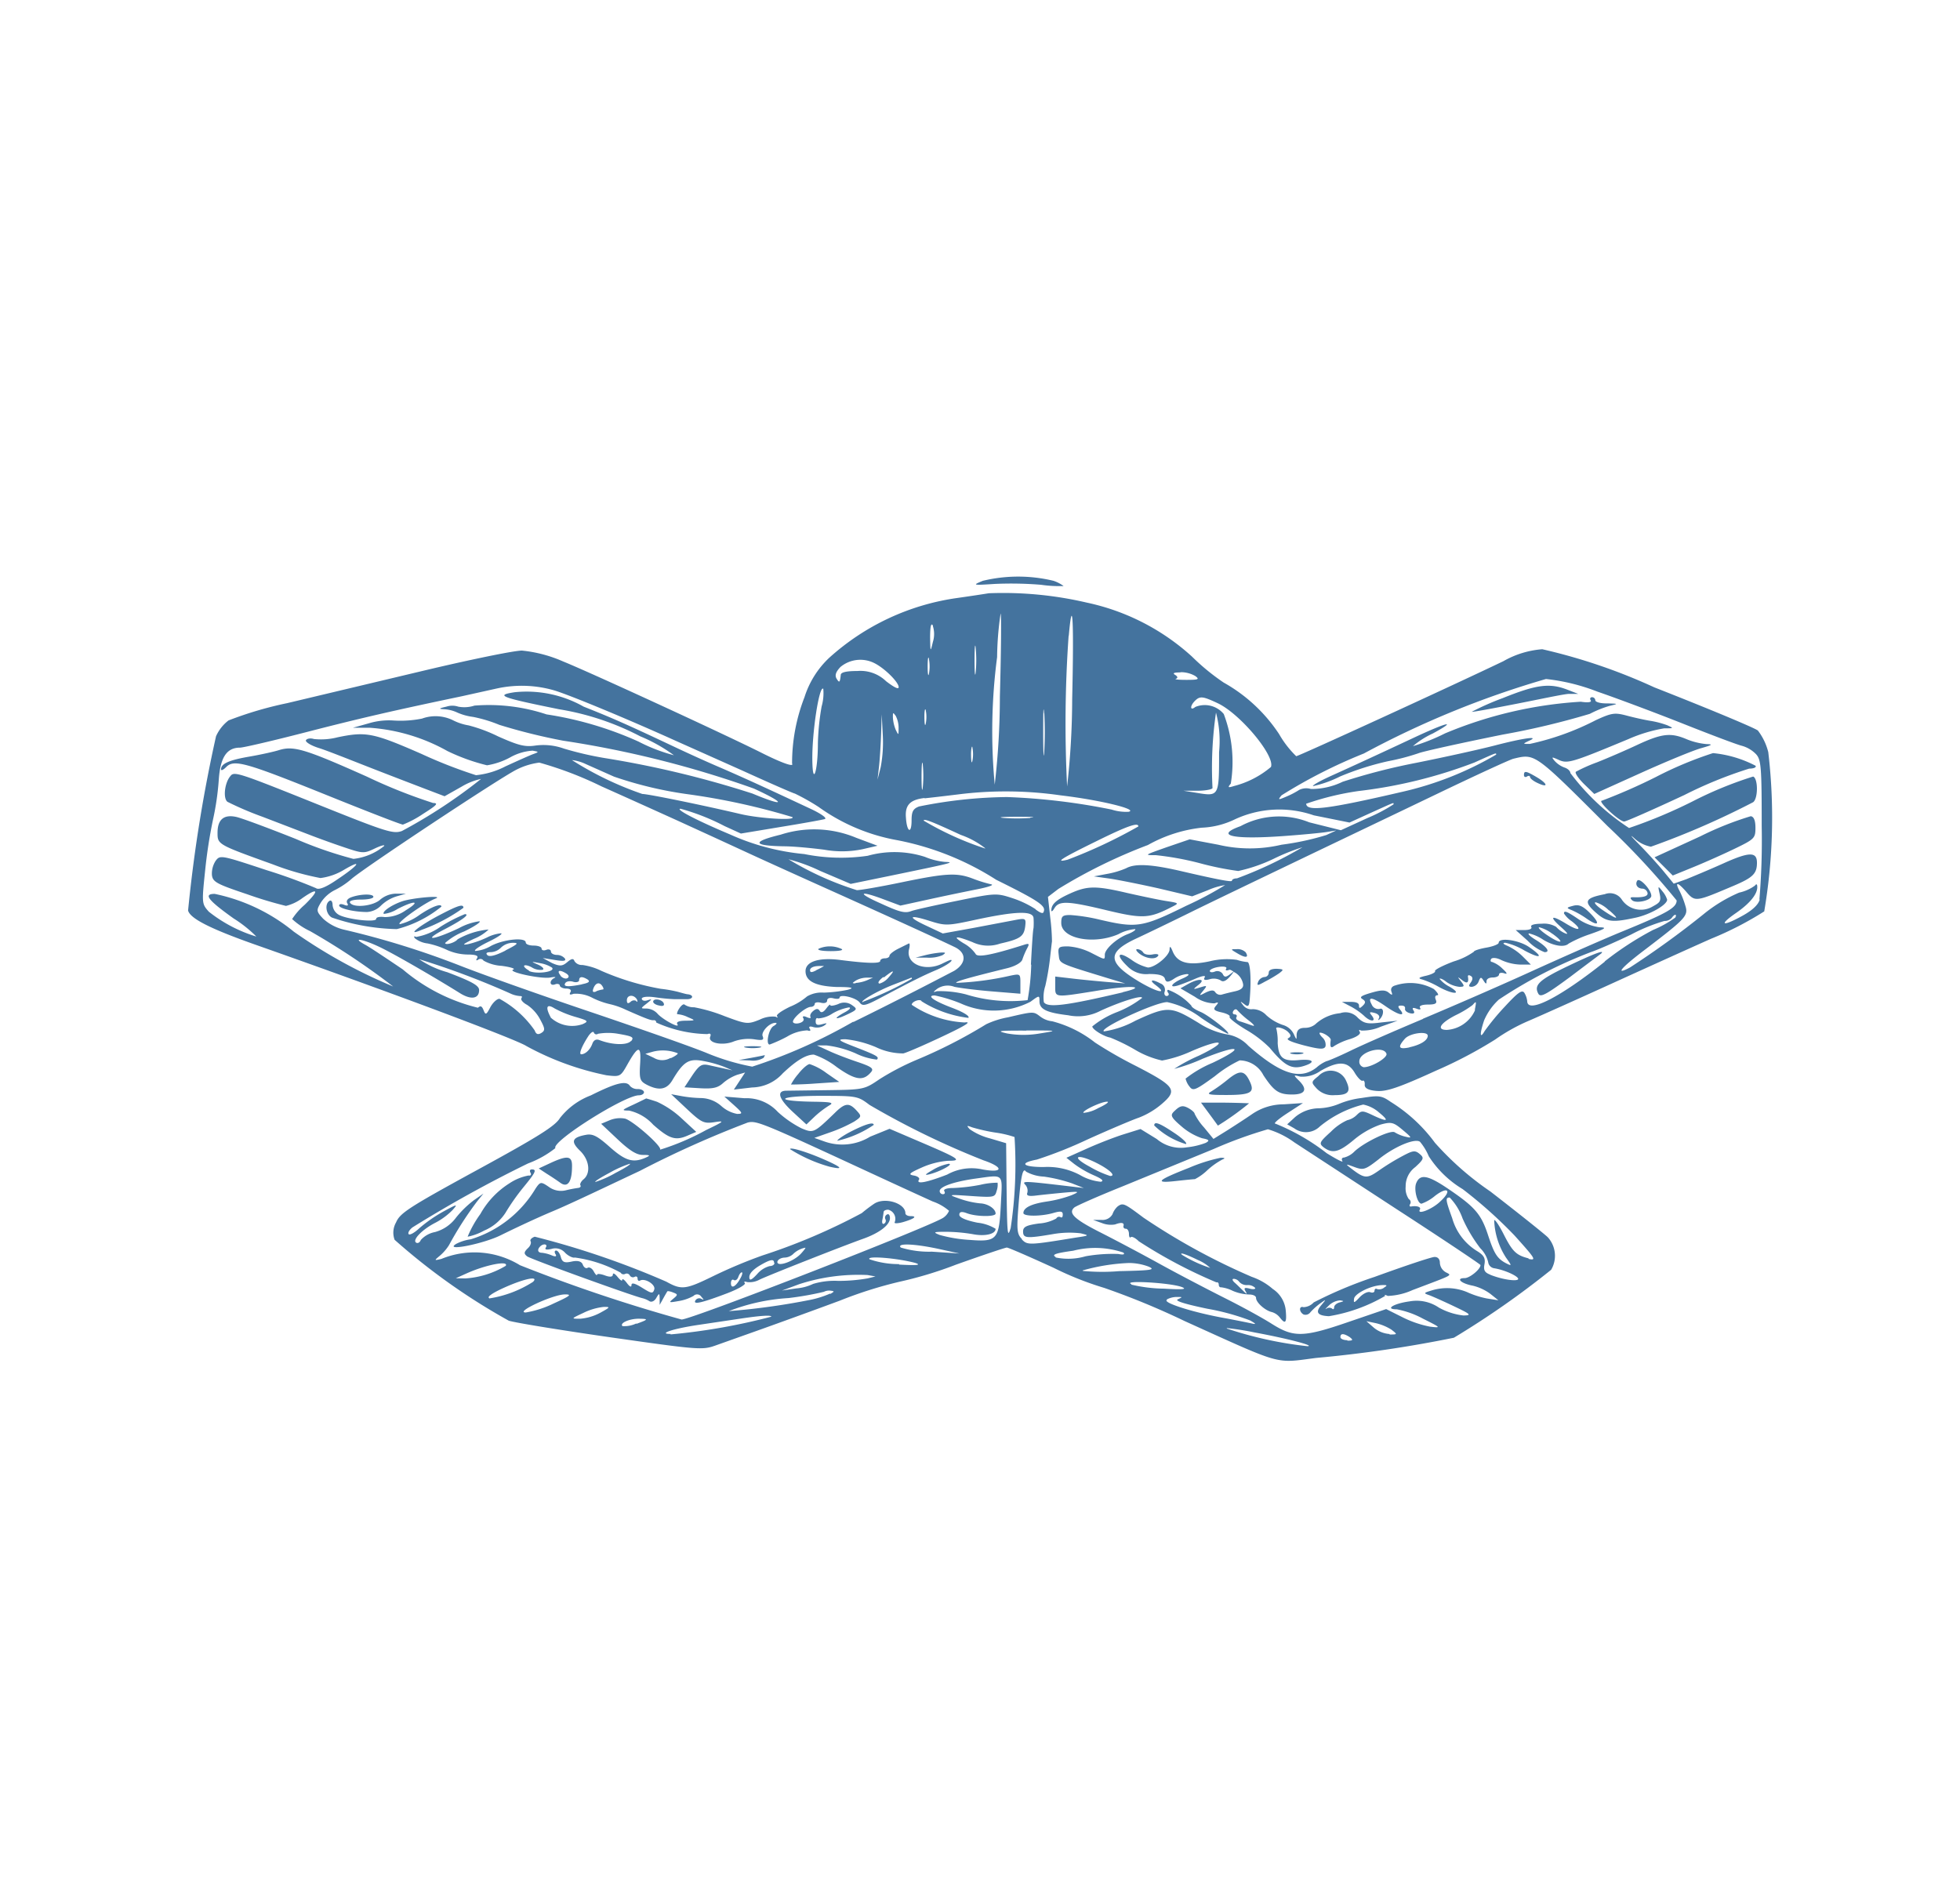 <?xml version="1.0" encoding="UTF-8"?>
<svg width="33px" height="32px" viewBox="0 0 24 24" version="1.1" fill="#44739e" xmlns="http://www.w3.org/2000/svg" xmlns:xlink="http://www.w3.org/1999/xlink">
            <path d="m 9.483,10.542 c -0.369,0.09 -0.355,0.14 0.039,0.147 0.119,0 0.349,0.022 0.511,0.043 a 1.271,1.271 0 0 0 0.483,-0.006 l 0.19,-0.044 -0.268,-0.1 A 1.375,1.375 0 0 0 9.483,10.542 Z M 8.639,16.114 C 8.28,16.29 8.232,16.295 8.039,16.188 A 10.657,10.657 0 0 0 6.378,15.62 c -0.04,0.013 -0.064,0.039 -0.053,0.057 0.011,0.018 0,0.059 -0.037,0.091 -0.048,0.048 -0.049,0.066 -0.007,0.1 0.042,0.034 1.33,0.5 1.458,0.529 a 0.31,0.31 0 0 1 0.086,0.037 c 0.027,0.017 0.064,0 0.087,-0.04 0.038,-0.065 0.041,-0.064 0.043,0.009 v 0.078 L 8,16.4 c 0.024,-0.044 0.048,-0.084 0.052,-0.09 0.004,-0.006 0.038,0 0.074,0.015 0.061,0.023 0.06,0.029 0,0.079 -0.06,0.05 -0.054,0.05 0.067,0.029 a 0.564,0.564 0 0 0 0.189,-0.065 0.063,0.063 0 0 1 0.1,0.012 c 0.034,0.037 0.035,0.044 0,0.025 a 0.056,0.056 0 0 0 -0.075,0.019 c -0.036,0.059 0.079,0.033 0.407,-0.092 0.135,-0.052 0.233,-0.109 0.216,-0.127 -0.017,-0.018 0,-0.023 0.028,-0.012 a 0.265,0.265 0 0 0 0.157,-0.03 c 0.1,-0.05 1.028,-0.416 1.31,-0.517 0.205,-0.073 0.337,-0.174 0.338,-0.26 0,-0.039 -0.017,-0.06 -0.038,-0.046 a 0.044,0.044 0 0 0 -0.02,0.058 0.042,0.042 0 0 1 -0.015,0.057 c -0.02,0.012 -0.031,-0.009 -0.023,-0.047 0.008,-0.038 0.014,-0.082 0.016,-0.1 0.002,-0.018 0.027,-0.029 0.058,-0.029 a 0.119,0.119 0 0 1 0.082,0.158 c -0.012,0.018 0.035,0.017 0.1,0 0.146,-0.042 0.192,-0.077 0.1,-0.077 -0.036,0 -0.065,-0.016 -0.065,-0.036 0,-0.127 -0.258,-0.207 -0.392,-0.122 a 1.888,1.888 0 0 0 -0.159,0.12 7.624,7.624 0 0 1 -1.255,0.535 6.189,6.189 0 0 0 -0.613,0.257 z m -0.907,0.15 C 7.641,16.207 7.599,16.197 7.599,16.231 c 0,0.034 -0.025,0.018 -0.058,-0.026 -0.033,-0.044 -0.058,-0.06 -0.059,-0.039 -0.001,0.021 -0.027,0 -0.059,-0.039 -0.032,-0.039 -0.058,-0.055 -0.059,-0.029 -10e-4,0.026 -0.028,0.038 -0.1,0.011 -0.054,-0.02 -0.1,-0.024 -0.1,-0.009 0,0.015 -0.019,0 -0.041,-0.041 C 7.101,16.018 7.066,16 7.045,16.013 7.024,16.026 6.997,16.007 6.984,15.972 6.971,15.937 6.93,15.915 6.844,15.934 6.758,15.953 6.725,15.945 6.707,15.877 6.695,15.832 6.669,15.795 6.648,15.795 c -0.021,0 -0.024,0.021 -0.008,0.046 0.016,0.025 0.006,0.037 -0.047,0.015 A 0.46,0.46 0 0 0 6.469,15.823 c -0.054,0 -0.064,-0.039 -0.023,-0.08 0.041,-0.041 0.1,-0.03 0.071,0.014 -0.016,0.027 0.009,0.032 0.073,0.017 a 0.163,0.163 0 0 1 0.172,0.05 c 0.041,0.041 0.1,0.067 0.121,0.059 a 1.654,1.654 0 0 1 0.579,0.191 0.043,0.043 0 0 0 0.057,0.016 0.044,0.044 0 0 1 0.059,0.019 0.045,0.045 0 0 0 0.061,0.018 c 0.021,-0.012 0.037,0 0.037,0.021 0,0.021 0.013,0.037 0.029,0.027 0.063,-0.037 0.2,0.049 0.182,0.11 -0.018,0.061 -0.04,0.05 -0.155,-0.021 z m 1.242,-0.118 c -0.057,0.106 -0.119,0.138 -0.119,0.061 0,-0.035 0.016,-0.053 0.035,-0.041 0.019,0.012 0.045,0 0.058,-0.037 C 8.961,16.092 8.98,16.07 8.992,16.07 9.004,16.07 9,16.1 8.974,16.146 Z m 0.555,-0.262 a 0.168,0.168 0 0 0 0.108,-0.042 0.3,0.3 0 0 1 0.157,-0.083 c 0.008,0 -0.015,0.031 -0.053,0.073 -0.091,0.1 -0.3,0.174 -0.3,0.107 0.003,-0.027 0.041,-0.052 0.088,-0.055 z m -0.124,0.068 c 0,0.022 -0.028,0.039 -0.061,0.039 a 0.315,0.315 0 0 0 -0.157,0.1 c -0.074,0.08 -0.1,0.089 -0.1,0.039 0,-0.05 0.057,-0.1 0.127,-0.143 C 9.361,15.9 9.4,15.9 9.4,15.952 Z m 1.963,-1.122 c 0.136,-0.036 0.307,-0.131 0.235,-0.131 a 0.606,0.606 0 0 0 -0.2,0.078 C 11.3,14.836 11.294,14.849 11.368,14.83 Z M 10.023,14.641 C 9.813,14.549 9.601,14.485 9.601,14.514 a 1.879,1.879 0 0 0 0.5,0.222 c 0.187,0.043 0.157,0.007 -0.078,-0.095 z M 13.612,11.5 c 0.445,0.106 0.526,0.1 0.806,-0.043 0.1,-0.05 0.1,-0.051 -0.073,-0.078 -0.093,-0.015 -0.311,-0.061 -0.484,-0.1 -0.4,-0.094 -0.507,-0.092 -0.725,0.007 -0.173,0.078 -0.236,0.135 -0.235,0.213 0,0.021 0.018,0.008 0.04,-0.03 0.059,-0.095 0.171,-0.09 0.671,0.031 z M 10.2,14.408 a 1.341,1.341 0 0 0 0.458,-0.2 c 0,-0.04 -0.1,-0.012 -0.289,0.084 -0.101,0.052 -0.178,0.108 -0.169,0.116 z m 8.245,0.641 a 3.8,3.8 0 0 1 -0.7,-0.615 1.993,1.993 0 0 0 -0.559,-0.517 c -0.115,-0.08 -0.147,-0.084 -0.367,-0.049 a 1.08,1.08 0 0 0 -0.287,0.075 0.738,0.738 0 0 1 -0.253,0.055 0.476,0.476 0 0 0 -0.3,0.111 l -0.1,0.092 0.089,0.05 a 0.25,0.25 0 0 0 0.323,-0.023 1.4,1.4 0 0 1 0.548,-0.277 0.431,0.431 0 0 1 0.2,0.1 c 0.137,0.112 0.108,0.124 -0.083,0.033 -0.125,-0.059 -0.14,-0.059 -0.2,0 a 0.245,0.245 0 0 1 -0.117,0.064 0.683,0.683 0 0 0 -0.207,0.145 c -0.148,0.134 -0.155,0.149 -0.09,0.2 0.111,0.081 0.191,0.061 0.383,-0.1 a 1.089,1.089 0 0 1 0.332,-0.189 c 0.138,-0.037 0.163,-0.031 0.281,0.068 0.118,0.099 0.12,0.106 0.036,0.085 a 0.458,0.458 0 0 1 -0.136,-0.055 c -0.047,-0.037 -0.382,0.122 -0.508,0.24 a 0.282,0.282 0 0 1 -0.132,0.078 c -0.027,0 -0.037,0.02 -0.022,0.044 0.015,0.024 -0.077,-0.023 -0.2,-0.1 A 2.676,2.676 0 0 0 15.73,14.192 c -0.029,0 0.038,-0.058 0.148,-0.13 l 0.2,-0.13 -0.242,0.016 a 0.706,0.706 0 0 0 -0.395,0.12 c -0.084,0.058 -0.229,0.152 -0.322,0.211 L 14.948,14.385 14.829,14.24 A 0.745,0.745 0 0 1 14.71,14.067 c 0,-0.016 -0.037,-0.049 -0.082,-0.073 -0.065,-0.035 -0.1,-0.029 -0.161,0.028 -0.061,0.057 -0.078,0.072 0.072,0.2 a 0.777,0.777 0 0 0 0.264,0.154 c 0.092,0.018 0.1,0.029 0.049,0.058 a 0.934,0.934 0 0 1 -0.239,0.057 0.471,0.471 0 0 1 -0.381,-0.105 l -0.205,-0.126 -0.211,0.066 c -0.116,0.036 -0.326,0.118 -0.468,0.182 l -0.257,0.115 0.1,0.079 a 1.275,1.275 0 0 0 0.25,0.144 c 0.1,0.044 0.128,0.07 0.084,0.08 a 0.641,0.641 0 0 1 -0.264,-0.086 0.87,0.87 0 0 0 -0.457,-0.1 c -0.268,0 -0.314,-0.051 -0.086,-0.094 a 5.411,5.411 0 0 0 0.639,-0.254 c 0.279,-0.126 0.572,-0.25 0.65,-0.276 a 1,1 0 0 0 0.291,-0.175 c 0.2,-0.172 0.166,-0.221 -0.32,-0.473 a 5.381,5.381 0 0 1 -0.525,-0.3 1.469,1.469 0 0 0 -0.541,-0.269 0.3,0.3 0 0 1 -0.149,-0.058 c -0.089,-0.068 -0.082,-0.068 -0.41,0.008 a 1.106,1.106 0 0 0 -0.274,0.087 6.3,6.3 0 0 1 -0.884,0.452 3.241,3.241 0 0 0 -0.466,0.244 c -0.187,0.128 -0.2,0.131 -0.647,0.137 l -0.525,0.007 c -0.13,0 -0.1,0.1 0.073,0.262 l 0.178,0.164 0.105,-0.1 a 1.21,1.21 0 0 1 0.183,-0.14 c 0.063,-0.035 0.026,-0.044 -0.2,-0.047 -0.51,-0.008 -0.457,-0.071 0.062,-0.074 0.49,0 0.495,0 0.648,0.115 a 10.359,10.359 0 0 0 1.44,0.7 c 0.256,0.087 0.249,0.162 -0.011,0.115 a 0.636,0.636 0 0 0 -0.449,0.064 c -0.257,0.1 -0.4,0.128 -0.356,0.064 0.012,-0.02 -0.018,-0.044 -0.067,-0.052 -0.074,-0.013 -0.057,-0.03 0.1,-0.1 a 1.011,1.011 0 0 1 0.334,-0.086 c 0.182,0 0.145,-0.026 -0.356,-0.24 l -0.383,-0.164 -0.246,0.1 a 0.672,0.672 0 0 1 -0.577,0.06 L 9.908,14.372 10.113,14.3 a 1.873,1.873 0 0 0 0.3,-0.135 c 0.092,-0.061 0.094,-0.067 0.028,-0.139 -0.092,-0.1 -0.144,-0.1 -0.277,0.033 -0.261,0.252 -0.267,0.255 -0.418,0.192 a 1.331,1.331 0 0 1 -0.3,-0.208 0.536,0.536 0 0 0 -0.42,-0.172 L 8.772,13.85 8.894,13.959 c 0.111,0.1 0.114,0.11 0.039,0.11 a 0.411,0.411 0 0 1 -0.2,-0.1 0.4,0.4 0 0 0 -0.246,-0.1 A 1.587,1.587 0 0 1 8.23,13.844 L 8.1,13.82 8.3,14.008 c 0.184,0.172 0.214,0.186 0.349,0.165 0.135,-0.021 0.117,-0.008 -0.108,0.1 A 3.1,3.1 0 0 1 7.96,14.521 C 7.993,14.487 7.63,14.164 7.52,14.129 a 0.343,0.343 0 0 0 -0.194,0.019 l -0.11,0.046 0.205,0.193 c 0.145,0.137 0.238,0.2 0.319,0.2 0.1,0 0.1,0.007 0.035,0.036 -0.157,0.068 -0.254,0.038 -0.449,-0.135 -0.158,-0.141 -0.217,-0.17 -0.3,-0.155 -0.175,0.032 -0.2,0.082 -0.078,0.2 0.122,0.118 0.138,0.285 0.047,0.361 -0.032,0.026 -0.05,0.061 -0.041,0.076 0.009,0.015 0,0.031 -0.03,0.034 A 1.518,1.518 0 0 0 6.769,15.034 0.258,0.258 0 0 1 6.556,14.991 C 6.456,14.923 6.448,14.924 6.389,15.01 a 1.446,1.446 0 0 1 -0.82,0.643 0.552,0.552 0 0 0 -0.184,0.058 c -0.163,0.1 0.347,0 0.568,-0.112 0.12,-0.059 0.412,-0.2 0.651,-0.3 0.239,-0.1 0.733,-0.338 1.1,-0.51 a 12.889,12.889 0 0 1 1.363,-0.611 c 0.112,-0.027 0.177,0 1.561,0.641 0.313,0.145 0.662,0.305 0.775,0.356 a 0.624,0.624 0 0 1 0.206,0.118 0.2,0.2 0 0 1 -0.068,0.084 c -0.106,0.09 -3.183,1.289 -3.309,1.289 A 20.086,20.086 0 0 1 6.191,15.98 1.1,1.1 0 0 0 5.2,15.9 C 5.107,15.923 5.106,15.921 5.176,15.863 a 0.6,0.6 0 0 0 0.118,-0.135 4.376,4.376 0 0 1 0.355,-0.553 l 0.081,-0.1 -0.121,0.084 a 1.281,1.281 0 0 0 -0.227,0.222 0.489,0.489 0 0 1 -0.263,0.18 0.324,0.324 0 0 0 -0.18,0.1 C 4.927,15.693 4.9,15.708 4.88,15.695 4.827,15.662 4.957,15.528 5.122,15.444 A 0.871,0.871 0 0 0 5.338,15.285 C 5.411,15.203 5.403,15.204 5.22,15.304 a 1.786,1.786 0 0 0 -0.3,0.209 C 4.861,15.569 4.8,15.603 4.786,15.588 4.772,15.573 4.793,15.534 4.834,15.502 a 16.246,16.246 0 0 1 1.458,-0.807 1.266,1.266 0 0 0 0.346,-0.194 c -0.052,-0.082 0.873,-0.667 1.055,-0.667 0.035,0 0.064,-0.018 0.064,-0.039 0,-0.021 -0.035,-0.04 -0.077,-0.04 A 0.128,0.128 0 0 1 7.58,13.716 C 7.535,13.644 7.404,13.676 7.086,13.835 a 0.9,0.9 0 0 0 -0.39,0.286 c -0.06,0.1 -0.269,0.233 -1.045,0.656 -0.864,0.472 -0.975,0.544 -1.025,0.663 a 0.26,0.26 0 0 0 -0.018,0.219 8.024,8.024 0 0 0 1.442,1.022 c 0.088,0.027 0.673,0.122 1.3,0.212 1.1,0.157 1.146,0.16 1.313,0.1 l 0.546,-0.194 c 0.205,-0.073 0.664,-0.239 1.02,-0.371 a 5.286,5.286 0 0 1 0.754,-0.239 4.935,4.935 0 0 0 0.714,-0.216 c 0.334,-0.119 0.623,-0.216 0.642,-0.216 0.019,0 0.284,0.115 0.589,0.255 a 4.033,4.033 0 0 0 0.642,0.255 9.613,9.613 0 0 1 1.015,0.419 c 1.254,0.567 1.131,0.533 1.661,0.465 a 15.86,15.86 0 0 0 1.738,-0.255 11.042,11.042 0 0 0 1.228,-0.858 0.348,0.348 0 0 0 -0.042,-0.411 C 19.12,15.579 18.794,15.319 18.445,15.049 Z M 7.4,14.813 a 1.35,1.35 0 0 1 -0.255,0.115 c -0.022,0 0.058,-0.052 0.177,-0.115 A 1.36,1.36 0 0 1 7.577,14.699 C 7.6,14.7 7.521,14.751 7.4,14.813 Z m -2.02,1.332 0.138,-0.062 c 0.24,-0.108 0.536,-0.166 0.493,-0.095 a 1.141,1.141 0 0 1 -0.51,0.159 z m 0.423,0.25 C 5.769,16.382 5.847,16.328 5.995,16.262 6.249,16.148 6.434,16.111 6.356,16.19 A 1.424,1.424 0 0 1 5.8,16.4 Z m 0.814,0.068 a 1.282,1.282 0 0 1 -0.353,0.114 c -0.144,0 0.338,-0.225 0.49,-0.228 0.098,-0.002 0.075,0.018 -0.137,0.114 z m 0.589,0.117 a 0.645,0.645 0 0 1 -0.255,0.076 c -0.117,0 -0.117,0 0.039,-0.073 a 0.777,0.777 0 0 1 0.255,-0.076 c 0.091,-0.002 0.087,0.004 -0.039,0.073 z m 6.178,-1.845 c -0.251,-0.134 -0.155,-0.171 0.1,-0.04 0.156,0.08 0.235,0.158 0.16,0.158 a 1.291,1.291 0 0 1 -0.26,-0.118 z m 0.222,-0.82 c 0.032,0 -0.018,0.037 -0.112,0.08 a 0.464,0.464 0 0 1 -0.187,0.061 c -0.025,-0.024 0.228,-0.144 0.299,-0.141 z m -1.021,-0.9 c 0.4,0 0.408,0 0.17,0.038 a 1.2,1.2 0 0 1 -0.412,0 C 12.2,13.021 12.229,13.016 12.585,13.017 Z m -4.924,3.7 a 0.342,0.342 0 0 1 -0.176,0.034 c -0.038,-0.039 0.09,-0.095 0.212,-0.093 0.122,0.002 0.114,0.01 -0.036,0.065 z m 0.432,0.133 c -0.166,0 0.032,-0.067 0.35,-0.114 l 0.53,-0.079 c 0.26,-0.039 0.392,-0.047 0.392,-0.025 a 7.778,7.778 0 0 1 -1.272,0.224 z m 2.015,-0.51 a 1.228,1.228 0 0 1 -0.244,0.078 8.769,8.769 0 0 1 -1.036,0.144 2.486,2.486 0 0 1 0.753,-0.165 3.954,3.954 0 0 0 0.448,-0.079 0.145,0.145 0 0 1 0.079,-0.015 c 0.057,0.007 0.057,0.01 0,0.043 z m 0.475,-0.192 a 2.14,2.14 0 0 1 -0.375,0.032 0.939,0.939 0 0 0 -0.315,0.038 0.6,0.6 0 0 1 -0.214,0.057 L 9.5,16.3 9.716,16.22 a 2.417,2.417 0 0 1 0.864,-0.116 l 0.1,0.018 z m 0.395,-0.18 a 1.129,1.129 0 0 1 -0.373,-0.061 c -0.046,-0.047 0.345,-0.016 0.577,0.046 0.086,0.028 0.018,0.033 -0.204,0.021 z m 0.413,-0.157 A 1.218,1.218 0 0 1 11,15.757 c -0.058,-0.058 0.174,-0.049 0.486,0.019 l 0.255,0.056 z m 0.873,-0.613 c -0.022,0.464 -0.046,0.492 -0.4,0.464 a 1.79,1.79 0 0 1 -0.373,-0.062 c -0.088,-0.035 -0.08,-0.04 0.078,-0.04 a 2.1,2.1 0 0 1 0.34,0.03 c 0.153,0.03 0.288,0 0.288,-0.068 a 0.55,0.55 0 0 0 -0.229,-0.077 c -0.148,-0.03 -0.229,-0.066 -0.229,-0.1 0,-0.034 0.023,-0.047 0.094,-0.02 0.117,0.045 0.364,0.048 0.364,0.005 0,-0.062 -0.1,-0.126 -0.194,-0.129 a 1.121,1.121 0 0 1 -0.257,-0.058 c -0.155,-0.054 -0.153,-0.055 0.142,-0.035 0.295,0.02 0.3,0.016 0.323,-0.068 a 0.226,0.226 0 0 0 0.011,-0.1 0.961,0.961 0 0 0 -0.22,0.027 2.281,2.281 0 0 1 -0.342,0.04 c -0.08,0 -0.125,0.016 -0.111,0.039 0.014,0.023 0.006,0.039 -0.017,0.039 a 0.04,0.04 0 0 1 -0.041,-0.04 c 0,-0.054 0.17,-0.115 0.431,-0.154 0.392,-0.053 0.36,-0.082 0.342,0.311 z m 0.122,0.318 c -0.039,0.13 -0.044,0.081 -0.051,-0.567 L 12.33,14.439 12.125,14.378 A 0.787,0.787 0 0 1 11.87,14.262 c -0.042,-0.046 -0.038,-0.05 0.028,-0.024 a 2.3,2.3 0 0 0 0.291,0.066 1.317,1.317 0 0 1 0.247,0.057 5.373,5.373 0 0 1 -0.05,1.159 z m 0.143,0.135 c -0.062,-0.062 -0.067,-0.113 -0.043,-0.423 0.029,-0.37 0.055,-0.488 0.095,-0.428 a 0.514,0.514 0 0 0 0.226,0.063 1.9,1.9 0 0 1 0.354,0.085 l 0.15,0.059 -0.176,-0.021 c -0.578,-0.068 -0.61,-0.07 -0.563,-0.02 a 0.111,0.111 0 0 1 0.026,0.1 c -0.015,0.038 0.014,0.048 0.111,0.036 0.072,-0.009 0.228,-0.025 0.347,-0.036 0.2,-0.018 0.21,-0.016 0.1,0.032 a 1.565,1.565 0 0 1 -0.314,0.08 c -0.194,0.029 -0.294,0.078 -0.294,0.145 0,0.044 0.221,0.044 0.376,0 0.092,-0.027 0.121,-0.023 0.121,0.017 0,0.04 -0.013,0.045 -0.03,0.034 a 0.039,0.039 0 0 0 -0.052,0.018 0.515,0.515 0 0 1 -0.219,0.063 c -0.157,0.022 -0.2,0.042 -0.2,0.1 0,0.087 0.041,0.091 0.373,0.035 a 1.206,1.206 0 0 1 0.353,-0.011 c 0.114,0.027 0.111,0.029 -0.059,0.054 -0.591,0.097 -0.611,0.097 -0.682,0.024 z m 0.426,0.227 c -0.054,-0.03 0,-0.048 0.222,-0.079 a 1.113,1.113 0 0 1 0.633,0.023 c 0.024,0.024 0,0.031 -0.064,0.018 a 1.956,1.956 0 0 0 -0.412,0.029 0.778,0.778 0 0 1 -0.379,0.015 z m 0.341,0.17 a 2.494,2.494 0 0 1 0.585,-0.094 0.717,0.717 0 0 1 0.246,0.045 c 0.094,0.041 0.044,0.049 -0.371,0.058 A 2.528,2.528 0 0 1 13.3,16.052 Z m 0.615,0.173 c -0.12,-0.053 0.5,-0.017 0.638,0.037 0.071,0.028 0.011,0.034 -0.226,0.02 a 1.856,1.856 0 0 1 -0.412,-0.051 z m 0.449,0.193 a 0.27,0.27 0 0 1 0.129,-0.031 c 0.071,0 0.072,0 0.009,0.03 -0.045,0.018 0.09,0.06 0.374,0.119 a 2.985,2.985 0 0 1 0.54,0.148 c 0.075,0.043 0.08,0.052 0.02,0.038 -0.044,-0.01 -0.185,-0.038 -0.315,-0.063 -0.406,-0.07 -0.817,-0.2 -0.757,-0.235 z m 0.757,0.362 a 3.5,3.5 0 0 1 0.354,0.056 c 0.416,0.077 0.766,0.169 0.664,0.173 A 4.847,4.847 0 0 1 15.117,16.78 Z m 1.522,0.153 c -0.049,0 -0.088,-0.017 -0.088,-0.039 0,-0.049 0.041,-0.049 0.117,0 0.048,0.037 0.042,0.045 -0.029,0.045 z m 0.533,-0.078 a 0.349,0.349 0 0 1 -0.2,-0.081 l -0.093,-0.081 0.115,0.024 a 0.651,0.651 0 0 1 0.2,0.082 c 0.079,0.061 0.079,0.062 -0.022,0.062 z M 18.4,16.4 a 1.136,1.136 0 0 1 -0.251,-0.081 0.66,0.66 0 0 0 -0.456,-0.017 c -0.091,0.028 -0.093,0.032 -0.019,0.057 0.043,0.016 0.184,0.079 0.314,0.141 0.211,0.1 0.223,0.113 0.117,0.115 a 0.828,0.828 0 0 1 -0.311,-0.1 0.5,0.5 0 0 0 -0.371,-0.078 c -0.2,0.027 -0.316,0.1 -0.16,0.1 a 1.137,1.137 0 0 1 0.332,0.119 c 0.228,0.114 0.231,0.117 0.087,0.1 a 1.339,1.339 0 0 1 -0.353,-0.122 l -0.2,-0.1 -0.468,0.16 c -0.578,0.2 -0.7,0.2 -0.974,0.028 -0.114,-0.073 -0.375,-0.216 -0.58,-0.319 -0.205,-0.103 -0.585,-0.3 -0.844,-0.443 -0.259,-0.143 -0.607,-0.326 -0.772,-0.409 -0.3,-0.154 -0.38,-0.231 -0.3,-0.3 0.026,-0.021 0.294,-0.14 0.6,-0.263 l 1.158,-0.475 a 5.5,5.5 0 0 1 0.687,-0.25 1.1,1.1 0 0 1 0.334,0.166 l 1.3,0.849 c 0.578,0.375 1.05,0.691 1.05,0.7 0,0.054 -0.137,0.165 -0.2,0.165 -0.115,0 -0.048,0.067 0.1,0.095 a 0.616,0.616 0 0 1 0.226,0.105 l 0.1,0.08 z m 0.045,-0.3 c -0.072,-0.027 -0.089,-0.056 -0.075,-0.131 0.014,-0.075 -0.007,-0.113 -0.084,-0.162 a 0.716,0.716 0 0 1 -0.323,-0.42 c -0.085,-0.234 -0.088,-0.262 -0.032,-0.262 a 0.732,0.732 0 0 1 0.163,0.265 1.868,1.868 0 0 0 0.223,0.375 0.369,0.369 0 0 1 0.1,0.176 0.09,0.09 0 0 0 0.079,0.078 c 0.134,0.022 0.3,0.1 0.3,0.134 0,0.034 -0.184,0.015 -0.355,-0.053 z m 0.484,-0.206 C 18.77,15.854 18.724,15.809 18.61,15.584 18.556,15.478 18.504,15.4 18.493,15.411 a 0.927,0.927 0 0 0 0.149,0.473 c 0.076,0.106 0.076,0.109 0,0.071 -0.111,-0.059 -0.149,-0.12 -0.224,-0.347 -0.087,-0.269 -0.163,-0.359 -0.49,-0.582 -0.272,-0.186 -0.372,-0.205 -0.421,-0.079 -0.03,0.08 0.016,0.256 0.068,0.256 a 0.551,0.551 0 0 0 0.172,-0.1 c 0.161,-0.123 0.216,-0.067 0.068,0.069 -0.1,0.1 -0.3,0.178 -0.261,0.106 0.02,-0.033 -0.036,-0.053 -0.113,-0.039 -0.018,0 -0.022,-0.012 -0.009,-0.032 a 0.045,0.045 0 0 0 -0.017,-0.062 0.241,0.241 0 0 1 -0.04,-0.158 0.3,0.3 0 0 1 0.121,-0.246 c 0.109,-0.1 0.114,-0.117 0.056,-0.166 -0.058,-0.049 -0.086,-0.043 -0.209,0.022 a 2.94,2.94 0 0 0 -0.3,0.183 c -0.157,0.111 -0.186,0.109 -0.359,-0.024 -0.073,-0.057 -0.07,-0.058 0.044,-0.016 0.114,0.042 0.136,0.034 0.3,-0.093 0.2,-0.164 0.467,-0.276 0.529,-0.225 a 0.721,0.721 0 0 1 0.11,0.182 1.313,1.313 0 0 0 0.428,0.415 5.746,5.746 0 0 1 0.655,0.586 c 0.265,0.295 0.281,0.318 0.175,0.295 z M 6.3,14.847 A 0.644,0.644 0 0 0 6.056,14.947 1.077,1.077 0 0 0 5.691,15.333 1.378,1.378 0 0 0 5.53,15.62 0.715,0.715 0 0 0 5.738,15.543 0.591,0.591 0 0 0 6.008,15.318 2.794,2.794 0 0 1 6.231,15 c 0.158,-0.192 0.176,-0.23 0.109,-0.23 -0.023,0 -0.03,0.019 -0.016,0.042 0.014,0.023 0.002,0.041 -0.024,0.035 z m 11.507,1.103 c 0,-0.047 -0.026,-0.076 -0.069,-0.074 -0.043,0.002 -0.377,0.114 -0.754,0.251 a 5.335,5.335 0 0 0 -0.77,0.323 0.184,0.184 0 0 1 -0.129,0.06 c -0.057,-0.019 -0.059,0.057 0,0.092 a 0.076,0.076 0 0 0 0.088,-0.029 0.827,0.827 0 0 1 0.125,-0.112 c 0.077,-0.055 0.077,-0.054 0.008,0.028 -0.069,0.082 -0.051,0.128 0.1,0.135 a 2.065,2.065 0 0 0 0.71,-0.256 c -0.015,-0.015 0,-0.017 0.033,0 a 0.832,0.832 0 0 0 0.313,-0.074 c 0.527,-0.2 0.5,-0.182 0.42,-0.225 A 0.146,0.146 0 0 1 17.807,15.95 Z m -1.266,0.5 c -0.038,0.01 -0.069,0.038 -0.069,0.061 0,0.023 -0.012,0.032 -0.026,0.017 a 0.061,0.061 0 0 0 -0.07,0 c -0.025,0.016 -0.011,0 0.03,-0.04 a 0.229,0.229 0 0 1 0.139,-0.064 c 0.055,0.008 0.055,0.011 -0.004,0.026 z m 0.561,-0.186 a 0.1,0.1 0 0 1 -0.088,0.017 c -0.017,-0.011 -0.032,0 -0.032,0.021 0,0.021 -0.024,0.031 -0.054,0.019 -0.03,-0.012 -0.091,0.018 -0.135,0.065 -0.069,0.074 -0.078,0.076 -0.069,0.015 0.009,-0.061 0.208,-0.166 0.357,-0.17 0.062,-0.002 0.067,0.004 0.019,0.033 z m 3.375,-4.949 c 0,-0.077 -0.149,-0.237 -0.178,-0.191 -0.029,0.046 0,0.1 0.07,0.1 a 0.071,0.071 0 0 1 0.059,0.049 c 0.015,0.045 -0.047,0.065 -0.181,0.059 -0.037,0 -0.041,0.01 -0.013,0.038 0.049,0.046 0.243,0.004 0.243,-0.055 z m -13.905,3.376 -0.144,0.067 0.1,0.066 c 0.058,0.036 0.136,0.088 0.174,0.116 0.09,0.064 0.145,-0.01 0.146,-0.2 C 6.853,14.6 6.8,14.585 6.572,14.691 Z m 8.86,1.436 A 8.266,8.266 0 0 1 14.064,15.379 C 13.821,15.197 13.807,15.19 13.74,15.236 a 0.239,0.239 0 0 0 -0.067,0.1 0.143,0.143 0 0 1 -0.135,0.072 h -0.109 l 0.109,0.039 a 0.309,0.309 0 0 0 0.168,0.018 c 0.079,-0.03 0.118,-0.023 0.106,0.019 a 0.027,0.027 0 0 0 0.029,0.035 c 0.022,0 0.04,0.03 0.04,0.066 0,0.036 0.01,0.054 0.023,0.041 0.013,-0.013 0.06,0.01 0.1,0.051 a 6.2,6.2 0 0 0 0.982,0.52 c 0.016,-0.006 0.029,0.007 0.029,0.029 0,0.022 0.014,0.036 0.03,0.033 a 0.452,0.452 0 0 1 0.147,0.045 0.582,0.582 0 0 0 0.206,0.046 c 0.049,0 0.088,0.017 0.088,0.044 0,0.057 0.116,0.16 0.2,0.178 a 0.2,0.2 0 0 1 0.1,0.068 c 0.07,0.091 0.089,0.068 0.075,-0.087 A 0.365,0.365 0 0 0 15.697,16.28 0.8,0.8 0 0 0 15.432,16.127 Z m -0.881,-0.278 c -0.043,-0.039 0.056,-0.006 0.2,0.065 a 0.522,0.522 0 0 1 0.156,0.1 1.616,1.616 0 0 1 -0.356,-0.165 z m 0.855,0.427 c -0.065,-0.017 -0.078,-0.009 -0.053,0.033 0.025,0.042 0.017,0.04 -0.024,0 -0.041,-0.04 -0.08,-0.08 -0.111,-0.107 -0.031,-0.027 -0.039,-0.05 -0.012,-0.05 a 0.093,0.093 0 0 1 0.069,0.04 0.128,0.128 0 0 0 0.1,0.039 0.127,0.127 0 0 1 0.1,0.036 c 0.006,0.015 -0.023,0.021 -0.069,0.009 z M 10.061,13.553 A 0.744,0.744 0 0 0 9.849,13.44 c -0.025,0 -0.091,0.056 -0.145,0.126 a 0.7,0.7 0 0 0 -0.091,0.132 c 0,0 0.144,0 0.31,-0.013 l 0.3,-0.02 z m -2.493,0.474 a 0.583,0.583 0 0 1 0.305,0.178 c 0.207,0.183 0.284,0.206 0.444,0.134 l 0.1,-0.043 -0.181,-0.167 A 1.182,1.182 0 0 0 7.922,13.916 C 7.848,13.891 7.786,13.873 7.784,13.874 7.782,13.875 7.71,13.911 7.623,13.952 7.473,14.021 7.469,14.026 7.568,14.027 Z m 1.385,-0.638 0.145,0.005 A 0.26,0.26 0 0 0 9.267,13.361 C 9.281,13.339 9.286,13.324 9.279,13.327 9.272,13.33 9.197,13.345 9.11,13.361 Z M 9.13,13.214 c -0.1,0 -0.137,0.008 -0.089,0.017 a 0.526,0.526 0 0 0 0.177,0 C 9.267,13.222 9.227,13.214 9.13,13.214 Z M 5.477,11.466 c 0,-0.052 -0.065,-0.032 -0.3,0.091 -0.267,0.14 -0.432,0.276 -0.227,0.187 a 2.149,2.149 0 0 0 0.527,-0.278 z m 8.723,2.749 a 0.972,0.972 0 0 0 0.4,0.235 C 14.623,14.442 14.558,14.379 14.456,14.311 14.27,14.186 14.2,14.158 14.2,14.215 Z M 4.438,11.436 a 0.493,0.493 0 0 1 0.193,-0.114 l 0.121,-0.035 h -0.12 a 0.319,0.319 0 0 0 -0.205,0.075 c -0.089,0.083 -0.339,0.109 -0.382,0.04 -0.014,-0.024 0.039,-0.04 0.135,-0.04 0.096,0 0.16,-0.015 0.16,-0.035 0,-0.04 -0.164,-0.037 -0.28,0.006 -0.047,0.017 -0.067,0.047 -0.05,0.075 0.017,0.028 0.007,0.038 -0.037,0.021 -0.044,-0.017 -0.065,-0.01 -0.065,0.008 0,0.038 0.191,0.082 0.352,0.082 a 0.271,0.271 0 0 0 0.178,-0.083 z m 0.487,0.118 a 0.721,0.721 0 0 1 -0.248,0.118 c -0.068,0 0.3,-0.266 0.45,-0.324 0.108,-0.043 -0.289,-0.009 -0.421,0.035 -0.132,0.044 -0.262,0.132 -0.234,0.16 a 0.421,0.421 0 0 0 0.176,-0.064 c 0.222,-0.113 0.294,-0.1 0.1,0.019 a 0.454,0.454 0 0 1 -0.265,0.085 c -0.06,-0.008 -0.108,0 -0.108,0.023 0,0.047 -0.36,0.008 -0.47,-0.051 a 0.156,0.156 0 0 1 -0.08,-0.122 c 0,-0.044 -0.017,-0.068 -0.039,-0.055 -0.064,0.039 -0.045,0.171 0.03,0.211 a 2.7,2.7 0 0 0 0.82,0.146 1.469,1.469 0 0 0 0.563,-0.284 C 5.2,11.405 5.074,11.453 4.925,11.554 Z m 5.319,0.428 a 0.352,0.352 0 0 0 -0.28,0 c -0.028,0.017 0.038,0.031 0.152,0.031 0.114,0 0.174,-0.013 0.128,-0.031 z m 1.291,0.183 c -0.225,0.118 -0.48,0.011 -0.43,-0.179 0.011,-0.046 0.009,-0.077 -0.005,-0.069 l -0.135,0.067 c -0.059,0.03 -0.108,0.069 -0.108,0.087 0,0.018 -0.026,0.033 -0.059,0.033 -0.033,0 -0.058,0.015 -0.058,0.033 q 0,0.053 -0.511,-0.013 c -0.265,-0.033 -0.432,0.021 -0.432,0.142 0,0.121 0.114,0.189 0.393,0.2 0.2,0 0.23,0.012 0.137,0.036 a 1.771,1.771 0 0 1 -0.3,0.035 0.365,0.365 0 0 0 -0.211,0.048 0.781,0.781 0 0 1 -0.217,0.131 c -0.1,0.049 -0.178,0.1 -0.162,0.12 0.016,0.02 0.008,0.02 -0.018,0.005 a 0.367,0.367 0 0 0 -0.2,0.037 C 9.066,12.939 9.052,12.938 8.774,12.834 A 2.047,2.047 0 0 0 8.39,12.722 0.207,0.207 0 0 1 8.271,12.69 C 8.259,12.675 8.228,12.697 8.201,12.739 8.174,12.781 8.167,12.813 8.183,12.81 a 0.359,0.359 0 0 1 0.128,0.037 c 0.1,0.042 0.1,0.043 -0.032,0.045 -0.082,0 -0.12,0.018 -0.1,0.045 0.037,0.061 -0.194,-0.064 -0.255,-0.138 A 0.2,0.2 0 0 0 7.791,12.738 c -0.079,0 -0.08,0 0,-0.063 0.08,-0.063 0.066,-0.059 0.007,-0.04 -0.038,0.012 -0.069,0 -0.069,-0.021 0,-0.021 0.06,-0.033 0.167,-0.018 A 2.407,2.407 0 0 0 8.142,12.62 H 8.3 c 0.08,0 0.089,-0.053 0.01,-0.062 -0.015,0 -0.071,-0.016 -0.125,-0.031 A 1.639,1.639 0 0 0 7.969,12.489 3.3,3.3 0 0 1 7.221,12.263 0.8,0.8 0 0 0 6.979,12.188 0.109,0.109 0 0 1 6.879,12.139 C 6.866,12.102 6.843,12.106 6.787,12.153 6.731,12.2 6.698,12.21 6.595,12.163 L 6.479,12.1 6.632,12.125 c 0.11,0.018 0.145,0.013 0.126,-0.019 a 0.134,0.134 0 0 0 -0.1,-0.045 c -0.042,0 -0.076,-0.02 -0.076,-0.043 0,-0.023 -0.027,-0.034 -0.059,-0.021 -0.032,0.013 -0.059,0.005 -0.059,-0.016 0,-0.021 -0.044,-0.038 -0.1,-0.038 -0.056,0 -0.1,-0.017 -0.1,-0.039 0,-0.068 -0.272,-0.043 -0.437,0.042 a 0.453,0.453 0 0 1 -0.2,0.065 C 5.602,12.003 5.679,11.95 5.797,11.893 5.915,11.836 5.983,11.788 5.949,11.788 A 0.5,0.5 0 0 0 5.772,11.842 1.212,1.212 0 0 1 5.54,11.924 c -0.088,0.018 -0.071,0 0.069,-0.066 A 0.587,0.587 0 0 0 5.795,11.74 0.964,0.964 0 0 0 5.403,11.864 C 5.371,11.907 5.246,11.943 5.246,11.91 a 0.781,0.781 0 0 1 0.239,-0.145 c 0.131,-0.063 0.218,-0.121 0.194,-0.129 a 0.744,0.744 0 0 0 -0.257,0.086 c -0.316,0.15 -0.475,0.17 -0.2,0.024 0.242,-0.125 0.341,-0.2 0.273,-0.2 a 1.943,1.943 0 0 0 -0.306,0.158 0.747,0.747 0 0 1 -0.31,0.13 C 4.856,11.82 4.848,11.827 4.862,11.849 a 0.314,0.314 0 0 0 0.162,0.067 1.094,1.094 0 0 1 0.246,0.082 0.653,0.653 0 0 0 0.259,0.058 c 0.1,0 0.14,0.014 0.121,0.045 -0.019,0.031 -0.011,0.035 0.015,0.019 a 0.047,0.047 0 0 1 0.066,0.013 0.529,0.529 0 0 0 0.229,0.066 c 0.112,0.015 0.178,0.036 0.146,0.047 -0.084,0.028 0.352,0.123 0.471,0.1 0.054,-0.01 0.076,-0.007 0.049,0.006 -0.07,0.033 -0.061,0.108 0.01,0.08 0.032,-0.012 0.058,0 0.058,0.016 0,0.016 0.037,0.038 0.081,0.038 0.044,0 0.071,0.016 0.053,0.046 -0.018,0.03 -0.007,0.037 0.039,0.02 a 0.44,0.44 0 0 1 0.24,0.052 1,1 0 0 0 0.216,0.078 0.974,0.974 0 0 1 0.208,0.073 c 0.256,0.113 0.319,0.137 0.351,0.13 0.016,0 0.03,0.01 0.03,0.03 a 1.636,1.636 0 0 0 0.646,0.146 c 0.037,-0.014 0.049,0 0.035,0.034 -0.031,0.08 0.159,0.117 0.3,0.058 a 0.545,0.545 0 0 1 0.252,-0.027 c 0.111,0.018 0.13,0.011 0.11,-0.04 -0.02,-0.051 0.082,-0.169 0.164,-0.167 0.023,0 0.011,0.019 -0.027,0.041 -0.061,0.036 -0.1,0.233 -0.048,0.233 a 1.812,1.812 0 0 0 0.22,-0.1 0.539,0.539 0 0 1 0.256,-0.079 c 0.035,0.013 0.047,0.005 0.03,-0.021 -0.017,-0.026 0,-0.035 0.047,-0.02 a 0.179,0.179 0 0 0 0.133,-0.018 c 0.047,-0.033 0.042,-0.037 -0.023,-0.019 -0.065,0.018 -0.082,0.005 -0.082,-0.035 0,-0.04 0.014,-0.049 0.031,-0.038 a 0.361,0.361 0 0 0 0.179,-0.061 0.644,0.644 0 0 1 0.208,-0.078 c 0.033,0 0.012,0.028 -0.048,0.06 -0.155,0.084 -0.133,0.106 0.028,0.029 0.129,-0.061 0.132,-0.068 0.062,-0.117 a 0.166,0.166 0 0 0 -0.176,-0.014 c -0.055,0.021 -0.1,0.027 -0.1,0.012 0,-0.015 -0.023,0.007 -0.053,0.047 -0.03,0.04 -0.061,0.058 -0.08,0.027 -0.019,-0.031 -0.042,-0.032 -0.081,0 -0.039,0.032 -0.044,0.062 -0.035,0.078 0.009,0.016 -0.012,0.017 -0.05,0 -0.038,-0.017 -0.057,-0.011 -0.041,0.015 0.016,0.026 -0.01,0.051 -0.053,0.062 -0.043,0.011 -0.078,0 -0.078,-0.018 0,-0.051 0.163,-0.187 0.226,-0.188 0.027,0 0.049,-0.018 0.049,-0.037 0,-0.019 0.035,-0.026 0.079,-0.015 0.044,0.011 0.078,0 0.078,-0.028 0,-0.028 0.031,-0.04 0.079,-0.028 0.048,0.012 0.078,0.007 0.078,-0.009 0,-0.049 0.212,0 0.256,0.065 0.033,0.045 0.074,0.036 0.236,-0.049 0.43,-0.228 0.556,-0.291 0.735,-0.367 0.1,-0.043 0.187,-0.1 0.187,-0.118 0,-0.018 -0.041,0.003 -0.106,0.034 z m -1.6,0.089 c -0.061,0.032 -0.081,0.03 -0.081,0 0,-0.03 0.042,-0.049 0.094,-0.052 0.052,-0.003 0.088,0 0.082,0 A 0.988,0.988 0 0 1 9.931,12.254 Z M 6.01,12.005 C 5.885,12.069 5.805,12.089 5.78,12.064 5.755,12.039 5.77,12.026 5.823,12.026 a 0.191,0.191 0 0 0 0.13,-0.059 0.22,0.22 0 0 1 0.149,-0.059 c 0.079,0 0.062,0.017 -0.096,0.097 z m 0.3,0.256 C 6.263,12.236 6.234,12.207 6.245,12.196 c 0.011,-0.011 0.058,0 0.1,0.025 a 0.207,0.207 0 0 0 0.131,0.028 c 0.026,-0.01 0,-0.038 -0.051,-0.063 -0.1,-0.043 -0.1,-0.044 0.019,-0.021 a 0.4,0.4 0 0 1 0.151,0.056 C 6.647,12.275 6.393,12.31 6.3,12.261 Z M 6.703,12.32 C 6.65,12.256 6.692,12.243 6.776,12.296 6.809,12.317 6.814,12.34 6.791,12.354 6.768,12.368 6.722,12.352 6.7,12.32 Z m 0.274,0.112 c -0.18,0.036 -0.243,0.032 -0.214,-0.015 0.014,-0.023 0.059,-0.03 0.1,-0.017 0.041,0.013 0.075,0 0.075,-0.018 0,-0.05 0.04,-0.053 0.111,-0.008 0.03,0.026 0.008,0.041 -0.08,0.058 z m 0.181,0.089 c -0.046,0.018 -0.056,0.007 -0.039,-0.039 0.028,-0.072 0.079,-0.083 0.114,-0.024 0.014,0.021 0.016,0.039 0.006,0.039 A 0.4,0.4 0 0 0 7.15,12.521 Z m 0.507,0.124 a 0.062,0.062 0 0 0 -0.078,0.009 c -0.032,0.026 -0.046,0.02 -0.046,-0.02 0,-0.071 0.089,-0.077 0.128,-0.009 0.008,0.027 0.006,0.036 -0.012,0.02 z m 3.122,-0.3 c 0.126,-0.1 0.148,-0.1 0.059,0 a 0.236,0.236 0 0 1 -0.114,0.078 C 10.7,12.417 10.725,12.382 10.779,12.34 Z m -0.354,0.075 c -0.052,0 -0.052,0 0,-0.036 a 0.289,0.289 0 0 1 0.138,-0.036 h 0.078 l -0.078,0.034 a 0.456,0.456 0 0 1 -0.146,0.033 z m 0.093,0.239 c -0.069,0 0.174,-0.142 0.378,-0.221 0.119,-0.046 0.221,-0.086 0.226,-0.089 0.005,-0.003 0.01,0 0.01,0.013 a 4.124,4.124 0 0 1 -0.622,0.292 z m 4.883,1.005 C 15.342,13.517 15.283,13.51 15.132,13.632 a 2.078,2.078 0 0 1 -0.211,0.153 c -0.065,0.037 -0.034,0.045 0.177,0.045 0.32,10e-4 0.374,-0.03 0.311,-0.166 z m -0.516,0.401 c 0.057,0.077 0.107,0.146 0.111,0.152 a 3.493,3.493 0 0 0 0.394,-0.282 c 0,0 -0.132,-0.006 -0.3,-0.008 h -0.307 z m 1.728,-0.419 a 0.212,0.212 0 0 0 -0.348,-0.055 c -0.093,0.075 -0.094,0.078 -0.02,0.159 a 0.279,0.279 0 0 0 0.223,0.082 c 0.179,0 0.213,-0.044 0.145,-0.186 z M 7.949,12.7 c 0.049,0.013 0.069,0 0.057,-0.028 -0.019,-0.051 -0.133,-0.068 -0.133,-0.02 0,0.019 0.034,0.041 0.076,0.048 z M 3.142,9.476 C 3.077,9.496 2.909,9.533 2.769,9.557 2.515,9.601 2.416,9.646 2.416,9.717 c 0,0.02 0.029,0.008 0.065,-0.029 0.1,-0.1 0.241,-0.06 1.266,0.353 0.51,0.206 0.945,0.375 0.966,0.374 a 1.312,1.312 0 0 0 0.255,-0.136 c 0.168,-0.106 0.2,-0.136 0.126,-0.137 A 6.691,6.691 0 0 1 4.258,9.809 C 3.469,9.457 3.331,9.416 3.142,9.476 Z m 11.328,5.441 c 0.118,-0.013 0.228,-0.024 0.244,-0.024 a 0.673,0.673 0 0 0 0.157,-0.113 0.92,0.92 0 0 1 0.188,-0.134 c 0.041,-0.016 0.036,-0.023 -0.02,-0.023 a 2.116,2.116 0 0 0 -0.4,0.127 c -0.406,0.159 -0.439,0.197 -0.169,0.167 z m 2.302,-2.061 a 0.208,0.208 0 0 0 -0.224,-0.059 0.539,0.539 0 0 0 -0.316,0.142 0.208,0.208 0 0 1 -0.128,0.043 c -0.074,0 -0.1,0.028 -0.106,0.084 0,0.073 0,0.072 -0.037,-0.008 a 0.222,0.222 0 0 0 -0.139,-0.113 0.6,0.6 0 0 1 -0.206,-0.122 0.239,0.239 0 0 0 -0.172,-0.077 0.127,0.127 0 0 1 -0.119,-0.047 c -0.044,-0.056 -0.042,-0.058 0.012,-0.016 0.054,0.042 0.064,0.03 0.072,-0.1 0.018,-0.255 0,-0.439 -0.035,-0.432 a 0.59,0.59 0 0 1 -0.131,-0.028 0.91,0.91 0 0 0 -0.345,0.019 c -0.269,0.057 -0.407,0.019 -0.466,-0.128 -0.026,-0.063 -0.037,-0.069 -0.038,-0.023 0,0.079 -0.183,0.229 -0.274,0.229 a 0.585,0.585 0 0 1 -0.211,-0.1 c -0.165,-0.112 -0.2,-0.063 -0.05,0.082 a 0.329,0.329 0 0 0 0.276,0.1 c 0.126,0 0.187,0.018 0.2,0.06 0.013,0.042 0.033,0.054 0.115,0 a 0.362,0.362 0 0 1 0.162,-0.059 c 0.043,0 0.019,0.024 -0.057,0.057 -0.134,0.058 -0.177,0.122 -0.059,0.088 0.038,-0.011 0.137,-0.049 0.22,-0.085 0.083,-0.036 0.14,-0.048 0.121,-0.018 -0.019,0.03 0,0.041 0.063,0.023 a 0.18,0.18 0 0 1 0.138,0.014 c 0.03,0.025 0.069,0.009 0.12,-0.05 a 0.658,0.658 0 0 0 0.045,-0.057 0.21,0.21 0 0 1 0.119,0.154 c 0.008,0.045 -0.024,0.074 -0.1,0.091 -0.076,0.017 -0.135,0.032 -0.165,0.041 a 0.077,0.077 0 0 1 -0.084,-0.026 c -0.02,-0.033 -0.052,-0.032 -0.121,0 -0.087,0.046 -0.089,0.045 -0.034,-0.022 0.055,-0.067 0.051,-0.069 -0.04,-0.041 -0.091,0.028 -0.095,0.027 -0.019,-0.033 0.1,-0.079 0,-0.085 -0.134,-0.009 l -0.094,0.053 0.183,0.107 a 0.441,0.441 0 0 0 0.247,0.083 c 0.052,-0.02 0.056,-0.014 0.018,0.031 -0.038,0.045 -0.026,0.061 0.073,0.083 0.066,0.015 0.112,0.04 0.1,0.055 -0.012,0.015 0.083,0.089 0.206,0.163 a 1.451,1.451 0 0 1 0.3,0.229 c 0.2,0.242 0.289,0.285 0.468,0.217 0.115,-0.044 0.064,-0.077 -0.1,-0.062 -0.2,0.019 -0.255,-0.028 -0.267,-0.213 A 0.706,0.706 0 0 0 15.744,13 c -0.029,-0.047 0.1,-0.016 0.149,0.037 0.036,0.036 0.037,0.055 0,0.076 -0.037,0.021 0.067,0.056 0.2,0.091 0.2,0.051 0.254,0.053 0.27,0.011 a 0.124,0.124 0 0 0 -0.04,-0.112 c -0.033,-0.033 -0.045,-0.06 -0.028,-0.06 0.048,0 0.138,0.063 0.134,0.092 -0.012,0.091 0,0.111 0.046,0.075 a 0.809,0.809 0 0 1 0.2,-0.087 c 0.087,-0.028 0.137,-0.065 0.121,-0.09 -0.016,-0.025 -0.008,-0.031 0.014,-0.017 a 0.561,0.561 0 0 0 0.252,-0.049 l 0.211,-0.075 -0.207,0.022 c -0.173,0.023 -0.217,0.013 -0.294,-0.058 z M 15.164,12.3 c -0.06,0.046 -0.078,0.046 -0.1,0 a 0.082,0.082 0 0 0 -0.1,-0.028 c -0.034,0.013 -0.062,0.009 -0.062,-0.009 0,-0.018 0.052,-0.042 0.115,-0.051 0.063,-0.009 0.106,0 0.092,0.022 -0.014,0.022 0,0.029 0.036,0.016 0.017,-0.007 0.037,0.012 0.057,0.021 -0.002,0.003 -0.012,0.008 -0.038,0.029 z m 0.268,0.651 c -0.044,-0.016 -0.11,-0.039 -0.147,-0.05 -0.037,-0.011 -0.059,-0.035 -0.047,-0.054 0.012,-0.019 0,-0.035 -0.022,-0.035 -0.022,0 -0.032,-0.019 -0.017,-0.043 0.015,-0.024 0.037,-0.028 0.051,-0.009 a 1.113,1.113 0 0 0 0.142,0.128 c 0.073,0.057 0.088,0.081 0.04,0.062 z m -1.182,-0.88 c 0.012,-0.019 -0.021,-0.026 -0.071,-0.016 -0.05,0.01 -0.105,0 -0.119,-0.026 a 0.1,0.1 0 0 0 -0.074,-0.041 c -0.025,0 -0.012,0.027 0.03,0.059 0.084,0.063 0.202,0.076 0.234,0.024 z m 1.682,1.238 a 0.321,0.321 0 0 0 0.138,0 c 0.037,-0.01 0.006,-0.018 -0.069,-0.018 -0.075,0 -0.107,0.009 -0.069,0.018 z m 4.345,-1.718 c 0.183,-0.039 0.4,-0.162 0.4,-0.228 a 0.3,0.3 0 0 0 -0.059,-0.105 c -0.057,-0.073 -0.059,-0.071 -0.036,0.029 0.023,0.1 0,0.114 -0.091,0.164 a 0.29,0.29 0 0 1 -0.384,-0.085 0.179,0.179 0 0 0 -0.218,-0.072 c -0.245,0.047 -0.269,0.09 -0.124,0.222 0.145,0.132 0.214,0.139 0.512,0.075 z m -0.334,-0.095 c 0.147,0.126 0.107,0.126 -0.078,0 -0.08,-0.054 -0.12,-0.1 -0.09,-0.1 A 0.407,0.407 0 0 1 19.943,11.5 Z M 21.105,9.45 C 21.247,9.41 21.26,9.4 21.173,9.398 A 0.865,0.865 0 0 1 20.922,9.336 C 20.722,9.251 20.609,9.264 20.3,9.408 20.149,9.479 19.919,9.578 19.79,9.629 a 2.022,2.022 0 0 0 -0.265,0.118 c -0.017,0.014 0.03,0.083 0.1,0.153 l 0.132,0.128 0.585,-0.264 C 20.665,9.618 21.008,9.477 21.105,9.45 Z m -3.86,2.996 c -0.046,0.012 -0.063,0.041 -0.049,0.08 0.014,0.039 0.013,0.052 -0.033,0.013 -0.046,-0.039 -0.1,-0.036 -0.223,0 -0.123,0.036 -0.152,0.054 -0.112,0.079 0.04,0.025 0.046,0.045 0.007,0.083 -0.039,0.038 -0.049,0.038 -0.049,0 0,-0.038 -0.048,-0.047 -0.108,-0.047 H 16.57 l 0.109,0.057 a 0.865,0.865 0 0 1 0.17,0.118 c 0.078,0.078 0.161,0.082 0.1,0 -0.038,-0.046 -0.032,-0.052 0.034,-0.035 0.045,0.012 0.069,0.04 0.055,0.066 -0.014,0.026 -0.011,0.03 0.008,0.014 0.059,-0.054 0.056,-0.154 0,-0.131 a 0.091,0.091 0 0 1 -0.1,-0.056 c -0.055,-0.1 0,-0.1 0.174,0.021 0.174,0.121 0.258,0.133 0.186,0.046 -0.033,-0.04 -0.03,-0.053 0.013,-0.053 0.043,0 0.052,0.018 0.048,0.041 -0.004,0.023 0.026,0.047 0.066,0.056 0.04,0.009 0.064,0 0.042,-0.034 -0.022,-0.034 -0.011,-0.042 0.037,-0.024 0.048,0.018 0.058,0.01 0.044,-0.013 -0.014,-0.023 0.028,-0.039 0.1,-0.039 0.094,0 0.119,-0.014 0.1,-0.059 -0.019,-0.045 0,-0.059 0.021,-0.059 0.021,0 0,-0.035 -0.046,-0.078 a 0.613,0.613 0 0 0 -0.486,-0.046 z m 3.291,-2.633 a 7.163,7.163 0 0 1 -0.683,0.3 c -0.062,0 0.218,0.263 0.282,0.263 0.023,0 0.364,-0.15 0.758,-0.334 a 5.331,5.331 0 0 1 0.82,-0.334 c 0.057,0 0.093,-0.016 0.081,-0.036 a 1.461,1.461 0 0 0 -0.538,-0.16 4.685,4.685 0 0 0 -0.72,0.301 z M 19.77,8.845 A 0.041,0.041 0 0 0 19.729,8.806 c -0.023,0 -0.031,0.018 -0.017,0.04 0.014,0.022 -0.028,0.032 -0.125,0.017 a 5.249,5.249 0 0 0 -1.715,0.4 2.423,2.423 0 0 1 -0.405,0.161 1.075,1.075 0 0 1 0.251,-0.16 C 18.043,9.087 17.901,9.119 17.473,9.32 17.025,9.53 16.725,9.668 16.437,9.798 16.299,9.86 16.194,9.919 16.205,9.929 a 1.427,1.427 0 0 0 0.34,-0.121 3.58,3.58 0 0 1 0.609,-0.194 2.821,2.821 0 0 0 0.382,-0.1 c 0.052,-0.022 0.531,-0.128 1.065,-0.236 a 9.8,9.8 0 0 0 1.1,-0.262 1.347,1.347 0 0 1 0.247,-0.1 C 20.064,8.888 20.064,8.888 19.918,8.884 19.836,8.886 19.77,8.867 19.77,8.845 Z m -1.187,3.281 a 0.631,0.631 0 0 0 0.24,0.057 h 0.133 l -0.1,-0.1 a 0.683,0.683 0 0 0 -0.192,-0.135 c -0.057,-0.023 -0.07,-0.039 -0.031,-0.041 a 0.828,0.828 0 0 1 0.245,0.1 c 0.211,0.112 0.243,0.082 0.052,-0.048 -0.128,-0.087 -0.38,-0.122 -0.38,-0.052 0,0.019 -0.071,0.047 -0.157,0.062 -0.086,0.015 -0.157,0.038 -0.157,0.052 a 0.866,0.866 0 0 1 -0.254,0.122 c -0.139,0.052 -0.245,0.107 -0.236,0.122 0.009,0.015 -0.04,0.041 -0.109,0.058 -0.1,0.022 -0.109,0.034 -0.053,0.048 a 1.117,1.117 0 0 1 0.208,0.093 c 0.181,0.1 0.307,0.1 0.14,0 a 0.406,0.406 0 0 1 -0.128,-0.1 c 0,-0.012 0.039,0 0.087,0.039 a 0.355,0.355 0 0 0 0.162,0.061 c 0.066,0 0.068,-0.009 0.021,-0.069 -0.047,-0.06 -0.048,-0.064 0.015,-0.015 0.063,0.049 0.086,0.035 0.072,-0.047 0,-0.018 0.013,-0.02 0.037,-0.006 0.024,0.014 0.028,0.042 0,0.081 -0.028,0.039 -0.033,0.056 0.013,0.056 a 0.107,0.107 0 0 0 0.086,-0.068 c 0.022,-0.058 0.031,-0.059 0.062,-0.01 0.031,0.049 0.037,0.042 0.037,0.009 0,-0.033 0.036,-0.049 0.079,-0.049 0.043,0 0.079,-0.017 0.079,-0.038 0,-0.021 0.031,-0.027 0.069,-0.014 0.038,0.013 0.039,0 -0.026,-0.06 a 0.356,0.356 0 0 0 -0.13,-0.084 c -0.019,0 -0.025,-0.017 -0.013,-0.037 0.012,-0.02 0.067,-0.019 0.129,0.013 z m 0.468,0.426 c 0.028,0.049 0.1,0.009 0.406,-0.217 0.2,-0.152 0.379,-0.284 0.388,-0.293 0.052,-0.051 -0.1,0.006 -0.419,0.159 -0.366,0.175 -0.436,0.241 -0.375,0.351 z m 0.385,-3.788 h 0.118 L 19.417,8.711 C 19.192,8.624 19.026,8.646 18.602,8.817 A 3.293,3.293 0 0 0 18.21,8.99 c 0.006,0.006 0.258,-0.041 0.56,-0.1 0.302,-0.059 0.602,-0.124 0.666,-0.126 z m -4.081,3.264 a 0.145,0.145 0 0 0 -0.112,-0.04 c -0.083,0 -0.083,0 0.012,0.056 0.095,0.056 0.145,0.056 0.1,-0.016 z m 3.591,-2.213 c 0,0.017 0.044,0.052 0.1,0.077 0.135,0.063 0.123,0.006 -0.016,-0.076 -0.139,-0.082 -0.161,-0.083 -0.161,-0.026 0,0.023 0.018,0.031 0.039,0.017 0.021,-0.014 0.038,-0.007 0.038,0.008 z m 0.718,1.79 c 0.153,0.105 0.173,0.061 0.035,-0.076 -0.086,-0.086 -0.136,-0.108 -0.208,-0.089 -0.089,0.024 -0.09,0.027 -0.015,0.057 a 1.106,1.106 0 0 1 0.188,0.108 z M 21.954,9.5 A 0.747,0.747 0 0 0 21.823,9.227 C 21.784,9.194 21.196,8.949 20.516,8.682 A 7.235,7.235 0 0 0 19.1,8.2 1.168,1.168 0 0 0 18.609,8.351 c -0.665,0.319 -2.586,1.2 -2.616,1.2 A 1.261,1.261 0 0 1 15.777,9.272 2.021,2.021 0 0 0 15.077,8.621 2.777,2.777 0 0 1 14.677,8.293 2.851,2.851 0 0 0 13.348,7.611 4.644,4.644 0 0 0 12.111,7.493 C 12.057,7.502 11.88,7.529 11.718,7.552 A 3.038,3.038 0 0 0 10.094,8.31 1.163,1.163 0 0 0 9.784,8.805 2.3,2.3 0 0 0 9.627,9.644 C 9.657,9.694 9.492,9.635 9.227,9.501 8.744,9.26 7.07,8.489 6.737,8.355 A 1.711,1.711 0 0 0 6.216,8.217 c -0.1,0 -0.659,0.115 -1.251,0.256 L 3.251,8.881 A 4.682,4.682 0 0 0 2.511,9.099 0.516,0.516 0 0 0 2.353,9.299 18.286,18.286 0 0 0 2,11.5 c 0.026,0.1 0.271,0.228 0.865,0.437 1.683,0.593 3.287,1.193 3.409,1.276 a 3.58,3.58 0 0 0 1.009,0.368 c 0.173,0.021 0.178,0.018 0.266,-0.139 0.137,-0.243 0.175,-0.244 0.159,0 -0.012,0.191 0,0.214 0.085,0.259 0.154,0.079 0.252,0.061 0.322,-0.057 0.141,-0.237 0.207,-0.278 0.392,-0.243 a 1.473,1.473 0 0 1 0.267,0.075 l 0.1,0.043 -0.1,-0.022 -0.2,-0.044 c -0.087,-0.019 -0.119,0 -0.206,0.128 l -0.1,0.152 0.2,0.012 c 0.157,0.009 0.221,-0.005 0.286,-0.064 a 0.565,0.565 0 0 1 0.18,-0.106 l 0.1,-0.029 -0.071,0.108 -0.071,0.108 0.23,-0.027 A 0.534,0.534 0 0 0 9.509,13.557 C 9.681,13.394 9.803,13.32 9.902,13.32 a 1.016,1.016 0 0 1 0.294,0.161 c 0.234,0.164 0.331,0.177 0.43,0.058 0.036,-0.044 0,-0.067 -0.163,-0.123 -0.115,-0.038 -0.279,-0.1 -0.365,-0.14 L 9.941,13.204 h 0.121 a 1.316,1.316 0 0 1 0.367,0.1 0.805,0.805 0 0 0 0.269,0.079 c 0.033,-0.034 0,-0.052 -0.269,-0.157 -0.221,-0.085 -0.237,-0.1 -0.126,-0.1 a 1.342,1.342 0 0 1 0.383,0.1 0.8,0.8 0 0 0 0.346,0.079 c 0.049,-0.012 0.274,-0.11 0.5,-0.217 0.288,-0.136 0.37,-0.188 0.273,-0.174 a 1.311,1.311 0 0 1 -0.667,-0.223 c 0,-0.042 0.11,-0.081 0.125,-0.044 a 1.427,1.427 0 0 0 0.59,0.209 c 0.021,-0.021 -0.059,-0.071 -0.2,-0.125 -0.235,-0.088 -0.334,-0.158 -0.224,-0.158 a 1.881,1.881 0 0 1 0.326,0.1 1.014,1.014 0 0 0 0.883,-0.021 c 0.111,-0.082 0.113,-0.083 0.113,-0.006 0,0.1 0.086,0.144 0.362,0.177 a 0.612,0.612 0 0 0 0.412,-0.058 c 0.252,-0.115 0.522,-0.2 0.522,-0.161 a 1.286,1.286 0 0 1 -0.314,0.178 1.136,1.136 0 0 0 -0.315,0.182 c 0,0.038 0.144,0.127 0.227,0.141 a 2.4,2.4 0 0 1 0.305,0.149 1.17,1.17 0 0 0 0.349,0.141 1.579,1.579 0 0 0 0.375,-0.12 c 0.4,-0.171 0.472,-0.125 0.089,0.059 a 2.024,2.024 0 0 0 -0.31,0.166 2.269,2.269 0 0 0 0.357,-0.127 c 0.467,-0.188 0.555,-0.154 0.129,0.05 a 1.465,1.465 0 0 0 -0.343,0.2 0.25,0.25 0 0 0 0.049,0.1 c 0.045,0.061 0.074,0.049 0.32,-0.13 a 1.524,1.524 0 0 1 0.314,-0.2 0.342,0.342 0 0 1 0.3,0.188 c 0.133,0.2 0.192,0.243 0.362,0.243 0.17,0 0.2,-0.066 0.081,-0.181 -0.066,-0.066 -0.065,-0.068 0.021,-0.045 a 0.391,0.391 0 0 0 0.255,-0.071 c 0.228,-0.131 0.348,-0.124 0.434,0.023 0.039,0.065 0.085,0.109 0.1,0.1 0.015,-0.009 0.029,0.011 0.026,0.049 -0.003,0.038 0.031,0.071 0.154,0.08 0.123,0.009 0.275,-0.041 0.75,-0.258 a 5.577,5.577 0 0 0 0.743,-0.391 2.3,2.3 0 0 1 0.429,-0.239 c 0.151,-0.065 0.593,-0.263 0.982,-0.44 0.389,-0.177 0.98,-0.445 1.315,-0.594 A 4.166,4.166 0 0 0 21.903,11.511 7.076,7.076 0 0 0 21.954,9.5 Z M 15,8.881 c 0.283,0.132 0.728,0.664 0.674,0.806 A 1.17,1.17 0 0 1 15.21,9.927 C 15.131,9.952 15.125,9.948 15.167,9.897 A 1.71,1.71 0 0 0 15.078,9.018 0.312,0.312 0 0 0 14.719,8.929 C 14.653,8.983 14.648,8.918 14.713,8.853 14.778,8.788 14.814,8.794 15,8.881 Z M 14.98,9 a 1.428,1.428 0 0 1 0.039,0.5 c 0,0.567 0,0.56 -0.294,0.512 L 14.568,9.987 h 0.186 c 0.1,0 0.185,-0.019 0.182,-0.035 A 4.831,4.831 0 0 1 14.98,9 Z M 14.531,8.49 a 0.366,0.366 0 0 1 0.187,0.048 c 0.057,0.042 0.041,0.049 -0.11,0.049 -0.1,0 -0.158,-0.006 -0.134,-0.014 C 14.498,8.565 14.5,8.546 14.464,8.524 14.428,8.502 14.448,8.493 14.531,8.493 Z M 14,10.438 a 6.327,6.327 0 0 1 -0.893,0.42 C 12.937,10.9 13.023,10.844 13.457,10.631 13.861,10.431 14,10.383 14,10.438 Z M 13.121,8.031 c 0.048,-0.539 0.066,-0.191 0.043,0.8 A 9.995,9.995 0 0 1 13.1,9.933 15.81,15.81 0 0 1 13.119,8.031 Z m -0.309,0.98 a 4.623,4.623 0 0 1 0,0.471 C 12.805,9.618 12.798,9.517 12.798,9.258 12.798,8.999 12.8,8.887 12.81,9.011 Z M 12.216,8.3 A 3.989,3.989 0 0 1 12.26,7.75 c 0.011,0 0.007,0.473 -0.009,1.05 a 9.688,9.688 0 0 1 -0.065,1.11 7.2,7.2 0 0 1 0.03,-1.61 z m -0.27,-0.108 a 1.6,1.6 0 0 1 0,0.294 c -0.008,0.081 -0.015,0.015 -0.015,-0.147 0,-0.162 0.007,-0.232 0.015,-0.151 z m -0.041,1.256 a 0.433,0.433 0 0 1 0,0.157 C 11.896,9.654 11.888,9.623 11.887,9.537 11.886,9.451 11.9,9.406 11.905,9.444 Z m -0.5,-1.54 a 0.33,0.33 0 0 1 0,0.2 C 11.374,8.24 11.373,8.238 11.37,8.049 11.371,7.908 11.382,7.864 11.405,7.9 Z m -0.049,0.421 a 0.526,0.526 0 0 1 0,0.177 c -0.009,0.048 -0.017,0.009 -0.017,-0.088 0,-0.097 0.008,-0.141 0.017,-0.093 z m -0.04,0.648 a 0.433,0.433 0 0 1 0,0.157 C 11.307,9.182 11.299,9.152 11.298,9.065 11.297,8.978 11.306,8.935 11.316,8.973 Z m -0.038,0.686 a 1.481,1.481 0 0 1 0,0.275 c -0.009,0.082 -0.016,0.025 -0.016,-0.127 0,-0.152 0.008,-0.221 0.016,-0.152 z m 0.022,0.42 c 0.07,-0.007 0.259,-0.029 0.421,-0.049 a 4.828,4.828 0 0 1 1.3,0.012 c 0.486,0.057 0.984,0.177 0.856,0.207 a 0.6,0.6 0 0 1 -0.216,-0.028 8.067,8.067 0 0 0 -1.319,-0.158 5.835,5.835 0 0 0 -1.112,0.119 c -0.075,0.029 -0.094,0.064 -0.094,0.176 0,0.177 -0.059,0.15 -0.071,-0.032 -0.015,-0.163 0.054,-0.23 0.235,-0.251 z m 1.334,0.248 a 2.327,2.327 0 0 1 -0.334,0 c -0.091,-0.008 -0.016,-0.015 0.167,-0.015 0.183,0 0.259,0.003 0.167,0.011 z m -0.569,0.386 a 3.9,3.9 0 0 1 -0.776,-0.352 c 0,-0.028 0.079,0 0.468,0.18 a 1.06,1.06 0 0 1 0.308,0.168 z M 10.238,8.424 a 0.393,0.393 0 0 1 0.435,-0.045 c 0.128,0.066 0.3,0.238 0.3,0.3 0,0.033 -0.061,0 -0.159,-0.075 A 0.465,0.465 0 0 0 10.451,8.475 c -0.134,0 -0.205,0.015 -0.209,0.047 -0.011,0.1 -0.017,0.107 -0.053,0.05 C 10.165,8.53 10.178,8.487 10.238,8.424 Z m 0.734,0.775 c 0,0.09 0,0.091 -0.036,0.019 A 0.49,0.49 0 0 1 10.9,9.061 c 0,-0.064 0,-0.068 0.036,-0.019 A 0.331,0.331 0 0 1 10.972,9.2 Z m -0.2,0.078 A 1.7,1.7 0 0 1 10.746,9.69 l -0.04,0.157 0.018,-0.157 c 0.01,-0.087 0.022,-0.272 0.027,-0.413 L 10.759,9.022 Z M 10.021,8.7 A 0.608,0.608 0 0 1 10,8.923 3.119,3.119 0 0 0 9.953,9.387 c 0,0.356 -0.065,0.549 -0.07,0.224 C 9.876,9.26 9.97,8.651 10.021,8.7 Z M 6.46,13.047 C 6.418,13.072 6.394,13.063 6.377,13.015 a 1.293,1.293 0 0 0 -0.445,-0.4 c -0.032,0 -0.084,0.048 -0.116,0.108 -0.049,0.094 -0.06,0.1 -0.084,0.038 C 5.708,12.699 5.69,12.703 5.66,12.728 A 2.3,2.3 0 0 1 4.71,12.243 c -0.2,-0.135 -0.407,-0.274 -0.471,-0.309 -0.2,-0.109 -0.007,-0.068 0.218,0.046 0.2,0.1 0.675,0.376 0.973,0.562 0.142,0.09 0.245,0.074 0.245,-0.037 0,-0.057 -0.091,-0.108 -0.4,-0.225 a 1.228,1.228 0 0 1 -0.358,-0.165 10.164,10.164 0 0 1 1.15,0.432 0.342,0.342 0 0 0 0.131,0.034 c 0.018,0 0.023,0.008 0.011,0.027 -0.012,0.019 0.021,0.057 0.072,0.084 a 0.509,0.509 0 0 1 0.165,0.184 c 0.063,0.117 0.065,0.139 0.014,0.171 z m 0.118,-0.2 C 6.509,12.718 6.529,12.674 6.627,12.736 a 1.327,1.327 0 0 0 0.265,0.108 c 0.161,0.047 0.169,0.055 0.091,0.091 A 0.4,0.4 0 0 1 6.578,12.851 Z m 1.015,0.3 c -0.048,0.058 -0.237,0.052 -0.4,-0.011 -0.039,-0.015 -0.072,0 -0.089,0.049 -0.027,0.073 -0.087,0.13 -0.139,0.131 -0.034,0 0.006,-0.1 0.087,-0.226 0.032,-0.048 0.064,-0.07 0.072,-0.049 a 0.033,0.033 0 0 0 0.052,0.016 0.741,0.741 0 0 1 0.254,0 c 0.184,0.032 0.206,0.043 0.163,0.095 z m 0.5,0.214 a 0.205,0.205 0 0 1 -0.211,0 l -0.108,-0.051 0.1,-0.028 a 0.512,0.512 0 0 1 0.309,0.021 C 8.19,13.311 8.151,13.34 8.094,13.366 Z M 10.4,12.904 A 6.677,6.677 0 0 1 9.124,13.472 2.9,2.9 0 0 1 8.54,13.296 C 8.291,13.196 7.611,12.96 7.028,12.763 6.445,12.566 5.728,12.312 5.438,12.198 A 10.679,10.679 0 0 0 3.961,11.74 0.594,0.594 0 0 1 3.706,11.604 C 3.62,11.512 3.618,11.499 3.674,11.404 a 0.451,0.451 0 0 1 0.175,-0.16 1.006,1.006 0 0 0 0.215,-0.143 C 4.204,10.974 5.933,9.828 6.145,9.722 a 0.885,0.885 0 0 1 0.29,-0.09 4.576,4.576 0 0 1 0.785,0.3 c 0.37,0.165 0.8,0.36 0.966,0.435 l 0.452,0.207 0.471,0.217 c 0.173,0.08 0.659,0.3 1.08,0.489 0.724,0.326 1.272,0.576 1.492,0.682 0.151,0.073 0.148,0.205 -0.007,0.3 C 11.6,12.3 11.03,12.6 10.4,12.909 Z M 6.847,9.6 a 0.547,0.547 0 0 1 0.176,0.051 l 0.355,0.158 a 4.9,4.9 0 0 0 0.923,0.221 8.59,8.59 0 0 1 1.33,0.29 C 9.677,10.366 9.217,10.339 8.973,10.281 8.488,10.167 7.814,10.029 7.736,10.028 A 4.179,4.179 0 0 1 6.847,9.6 Z m 5.8,2.586 a 2.96,2.96 0 0 1 -0.046,0.446 1.9,1.9 0 0 1 -0.78,-0.073 1.324,1.324 0 0 0 -0.365,-0.04 c -0.053,0.018 -0.052,0.013 0.006,-0.032 a 0.238,0.238 0 0 1 0.215,-0.023 c 0.081,0.017 0.3,0.044 0.49,0.059 l 0.343,0.028 v -0.128 c 0,-0.123 0,-0.126 -0.127,-0.1 a 3.72,3.72 0 0 1 -0.682,0.091 c -0.017,-0.016 0.135,-0.06 0.645,-0.186 0.1,-0.025 0.177,-0.07 0.189,-0.109 a 0.947,0.947 0 0 1 0.059,-0.139 c 0.033,-0.061 0.027,-0.068 -0.038,-0.047 -0.413,0.131 -0.592,0.164 -0.612,0.114 a 0.449,0.449 0 0 0 -0.149,-0.132 c -0.155,-0.094 -0.1,-0.1 0.111,-0.015 a 0.46,0.46 0 0 0 0.348,0.018 c 0.256,-0.058 0.3,-0.09 0.317,-0.218 0.011,-0.1 0.007,-0.106 -0.132,-0.079 l -0.527,0.1 -0.382,0.069 -0.2,-0.094 c -0.253,-0.117 -0.234,-0.15 0.036,-0.064 0.2,0.063 0.222,0.062 0.587,-0.017 0.5,-0.107 0.714,-0.113 0.723,-0.021 a 0.917,0.917 0 0 1 0,0.128 c -0.008,0.022 -0.021,0.233 -0.033,0.459 z m 0.059,-0.7 a 1.258,1.258 0 0 0 -0.3,-0.143 c -0.2,-0.065 -0.215,-0.064 -0.707,0.037 -0.277,0.056 -0.53,0.113 -0.563,0.126 -0.083,0.032 -0.147,0.017 -0.4,-0.1 -0.287,-0.127 -0.264,-0.163 0.034,-0.052 l 0.225,0.084 0.357,-0.078 c 0.2,-0.044 0.471,-0.1 0.612,-0.128 0.141,-0.028 0.22,-0.055 0.176,-0.063 a 1.709,1.709 0 0 1 -0.226,-0.07 c -0.205,-0.079 -0.338,-0.072 -0.9,0.044 -0.268,0.056 -0.523,0.1 -0.569,0.1 A 3.926,3.926 0 0 1 9.582,10.853 2.2,2.2 0 0 1 9.982,11 l 0.385,0.164 0.511,-0.105 c 0.79,-0.163 0.808,-0.168 0.678,-0.173 a 0.856,0.856 0 0 1 -0.25,-0.063 1.255,1.255 0 0 0 -0.725,-0.014 2.349,2.349 0 0 1 -0.8,-0.022 2.939,2.939 0 0 1 -0.938,-0.248 C 8.41,10.357 8.143,10.215 8.22,10.215 a 2.8,2.8 0 0 1 0.555,0.219 l 0.206,0.094 0.5,-0.083 C 9.757,10.4 10.008,10.355 10.04,10.345 10.072,10.335 10,10.281 9.864,10.217 9.332,9.968 9.064,9.844 8.726,9.697 8.526,9.612 8.266,9.492 8.137,9.431 7.546,9.152 7.365,9.072 6.995,8.925 A 1.464,1.464 0 0 0 6.124,8.743 c -0.25,0.038 -0.18,0.065 0.56,0.215 A 3.387,3.387 0 0 1 7.71,9.3 2.013,2.013 0 0 1 8.135,9.539 2.165,2.165 0 0 1 7.689,9.367 4.429,4.429 0 0 0 6.527,9.023 2.309,2.309 0 0 0 5.616,8.912 0.409,0.409 0 0 1 5.411,8.925 a 0.241,0.241 0 0 0 -0.149,0 c -0.1,0.023 -0.1,0.029 -0.027,0.033 A 0.445,0.445 0 0 1 5.4,9 a 0.716,0.716 0 0 0 0.2,0.055 1.764,1.764 0 0 1 0.33,0.1 7.392,7.392 0 0 0 0.805,0.2 12.916,12.916 0 0 1 2.41,0.605 c 0.414,0.19 0.4,0.238 -0.018,0.063 A 12.488,12.488 0 0 0 7.257,9.574 4.244,4.244 0 0 1 6.746,9.455 0.765,0.765 0 0 0 6.391,9.416 C 6.253,9.437 6.174,9.416 5.915,9.301 A 1.941,1.941 0 0 0 5.543,9.162 0.684,0.684 0 0 1 5.343,9.096 0.5,0.5 0 0 0 4.954,9.076 1.379,1.379 0 0 1 4.59,9.1 0.88,0.88 0 0 0 4.281,9.136 l -0.2,0.056 h 0.216 a 2.334,2.334 0 0 1 0.978,0.294 2.5,2.5 0 0 0 0.5,0.18 0.914,0.914 0 0 0 0.292,-0.1 A 0.667,0.667 0 0 1 6.35,9.481 C 6.433,9.496 6.433,9.497 6.357,9.525 6.313,9.541 6.157,9.611 6.009,9.679 A 1.036,1.036 0 0 1 5.636,9.791 6.04,6.04 0 0 1 4.947,9.522 C 4.335,9.254 4.247,9.238 3.889,9.312 a 0.839,0.839 0 0 1 -0.3,0.022 C 3.548,9.321 3.503,9.327 3.489,9.348 3.475,9.369 3.549,9.416 3.652,9.448 3.755,9.48 4.042,9.595 4.29,9.692 4.538,9.789 4.854,9.91 4.99,9.962 L 5.239,10.057 5.455,9.935 A 0.806,0.806 0 0 1 5.7,9.838 6.56,6.56 0 0 1 4.7,10.496 C 4.59,10.535 4.5,10.506 3.682,10.178 2.614,9.749 2.582,9.739 2.532,9.805 2.461,9.89 2.44,10.083 2.497,10.127 a 4.092,4.092 0 0 0 0.445,0.19 l 0.589,0.226 c 0.108,0.042 0.306,0.114 0.441,0.159 0.234,0.079 0.25,0.08 0.385,0.015 0.078,-0.037 0.131,-0.051 0.119,-0.032 A 0.743,0.743 0 0 1 4.088,10.848 5.031,5.031 0 0 1 3.36,10.596 C 3.013,10.458 2.675,10.332 2.608,10.318 c -0.156,-0.034 -0.236,0.032 -0.236,0.2 0,0.148 0,0.148 0.7,0.4 a 3.422,3.422 0 0 0 0.6,0.172 0.764,0.764 0 0 0 0.3,-0.106 C 4.216,10.841 4.152,10.93 3.881,11.11 3.736,11.21 3.648,11.242 3.616,11.218 A 6.674,6.674 0 0 0 2.987,10.989 C 2.413,10.799 2.404,10.797 2.347,10.874 a 0.3,0.3 0 0 0 -0.046,0.177 c 0.01,0.088 0.058,0.114 0.443,0.243 a 5.055,5.055 0 0 0 0.492,0.148 0.568,0.568 0 0 0 0.209,-0.1 c 0.2,-0.139 0.217,-0.1 0.027,0.086 a 0.855,0.855 0 0 0 -0.158,0.18 0.891,0.891 0 0 0 0.226,0.152 9.234,9.234 0 0 1 1.05,0.7 6.535,6.535 0 0 1 -1.254,-0.692 2.318,2.318 0 0 0 -1,-0.478 c -0.147,0 -0.084,0.08 0.24,0.311 a 1.59,1.59 0 0 1 0.286,0.228 1.807,1.807 0 0 1 -0.6,-0.314 C 2.173,11.415 2.172,11.41 2.216,10.989 a 6.185,6.185 0 0 1 0.1,-0.643 3.461,3.461 0 0 0 0.071,-0.488 c 0.018,-0.291 0.1,-0.415 0.268,-0.415 0.042,0 0.416,-0.087 0.83,-0.194 0.69,-0.178 1.107,-0.274 1.971,-0.455 l 0.451,-0.1 a 1.47,1.47 0 0 1 0.71,0.024 c 0.19,0.055 0.938,0.366 1.528,0.633 L 9,9.733 c 0.351,0.16 0.649,0.29 0.662,0.29 a 2.744,2.744 0 0 1 0.3,0.169 2.43,2.43 0 0 0 0.994,0.42 3.574,3.574 0 0 1 1.249,0.5 c 0.531,0.263 0.628,0.328 0.6,0.4 -0.005,0.033 -0.038,0.023 -0.105,-0.027 z m 1.1,1.047 c -0.709,0.167 -0.954,0.2 -1,0.124 a 0.475,0.475 0 0 1 0.019,-0.206 3.287,3.287 0 0 0 0.059,-0.346 c 0.011,-0.1 0.022,-0.194 0.025,-0.216 a 2.743,2.743 0 0 0 -0.022,-0.3 l -0.029,-0.261 0.131,-0.1 a 6.625,6.625 0 0 1 1.131,-0.555 1.788,1.788 0 0 1 0.68,-0.219 1.052,1.052 0 0 0 0.407,-0.1 1.33,1.33 0 0 1 1.008,-0.056 l 0.451,0.091 0.268,-0.122 c 0.317,-0.143 0.288,-0.133 0.288,-0.108 a 2.045,2.045 0 0 1 -0.332,0.174 l -0.333,0.153 -0.4,-0.1 a 1.023,1.023 0 0 0 -0.868,0.049 c -0.339,0.121 -0.092,0.173 0.581,0.122 0.216,-0.016 0.446,-0.038 0.511,-0.049 l 0.118,-0.019 -0.126,0.058 a 3.405,3.405 0 0 1 -0.565,0.122 1.741,1.741 0 0 1 -0.8,0 l -0.36,-0.068 -0.292,0.1 c -0.282,0.1 -0.287,0.1 -0.136,0.1 a 3.721,3.721 0 0 1 0.55,0.1 3.8,3.8 0 0 0 0.491,0.1 2.021,2.021 0 0 0 0.449,-0.155 2.577,2.577 0 0 1 0.362,-0.145 5.074,5.074 0 0 1 -0.827,0.393 c -0.035,0 -0.063,0.013 -0.063,0.028 0,0.015 -0.042,0.02 -0.636,-0.118 -0.382,-0.089 -0.587,-0.1 -0.7,-0.038 a 1.089,1.089 0 0 1 -0.243,0.072 l -0.165,0.031 0.2,0.028 c 0.108,0.016 0.387,0.072 0.619,0.124 l 0.422,0.1 0.2,-0.078 a 0.847,0.847 0 0 1 0.216,-0.064 4.258,4.258 0 0 1 -0.488,0.26 c -0.554,0.274 -0.626,0.286 -1.093,0.177 a 2.271,2.271 0 0 0 -0.373,-0.059 c -0.1,0 -0.115,0.015 -0.115,0.1 0,0.2 0.408,0.278 0.722,0.142 a 0.53,0.53 0 0 1 0.212,-0.064 c 0.01,0.011 -0.032,0.039 -0.094,0.063 -0.138,0.052 -0.29,0.189 -0.29,0.26 0,0.071 0.006,0.067 -0.177,-0.026 a 0.772,0.772 0 0 0 -0.286,-0.079 c -0.12,0 -0.131,0.009 -0.119,0.108 0.013,0.114 -0.011,0.1 0.64,0.3 l 0.2,0.06 -0.236,-0.019 C 13.469,12.391 13.27,12.372 13.156,12.358 L 12.95,12.334 v 0.123 c 0,0.144 -0.014,0.143 0.506,0.06 0.444,-0.076 0.68,-0.064 0.344,0.015 z m 2.317,-2.383 a 3.524,3.524 0 0 1 0.657,-0.159 6.044,6.044 0 0 0 1.463,-0.36 c 0.287,-0.129 0.275,-0.125 0.275,-0.1 A 4.154,4.154 0 0 1 17.336,10 c -0.956,0.222 -1.217,0.254 -1.217,0.149 z m 0.728,3.33 A 0.07,0.07 0 0 1 16.79,13.404 c 0,-0.121 0.306,-0.205 0.343,-0.094 0.013,0.05 -0.186,0.169 -0.286,0.169 z m 0.573,-0.251 c -0.138,0.028 -0.155,0 -0.058,-0.11 0.065,-0.072 0.288,-0.1 0.288,-0.037 0,0.063 -0.103,0.118 -0.234,0.146 z m 0.171,-0.36 c -0.345,0.145 -0.756,0.324 -0.912,0.4 -0.156,0.076 -0.295,0.134 -0.308,0.134 a 0.454,0.454 0 0 0 -0.124,0.079 c -0.209,0.164 -0.452,0.087 -0.863,-0.274 A 0.471,0.471 0 0 0 15.11,13.063 0.972,0.972 0 0 1 14.764,12.922 c -0.356,-0.216 -0.392,-0.218 -0.8,-0.031 a 1.19,1.19 0 0 1 -0.4,0.136 c -0.063,-0.039 0.652,-0.37 0.8,-0.37 a 1.092,1.092 0 0 1 0.43,0.2 3.116,3.116 0 0 0 0.335,0.2 c 0.053,0 -0.236,-0.231 -0.345,-0.277 -0.064,-0.026 -0.115,-0.061 -0.115,-0.078 a 0.76,0.76 0 0 0 -0.292,-0.2 c -0.015,0 -0.016,0.018 0,0.039 0.016,0.021 0,0.039 -0.021,0.039 -0.021,0 -0.036,-0.026 -0.023,-0.058 a 0.084,0.084 0 0 0 -0.053,-0.1 c -0.109,-0.059 -0.15,-0.046 -0.062,0.02 0.162,0.122 0.02,0.093 -0.21,-0.044 -0.4,-0.241 -0.411,-0.369 -0.033,-0.545 0.135,-0.063 0.44,-0.21 0.677,-0.327 0.237,-0.117 0.839,-0.406 1.335,-0.644 0.496,-0.238 1.3,-0.622 1.787,-0.856 0.487,-0.234 0.919,-0.433 0.962,-0.443 0.275,-0.066 0.263,-0.075 1.186,0.848 a 9.642,9.642 0 0 1 0.875,0.942 c 0,0.091 -0.116,0.158 -0.67,0.385 -0.267,0.109 -0.8,0.345 -1.193,0.524 -0.393,0.179 -0.997,0.441 -1.343,0.586 z m 0.657,-0.112 a 0.419,0.419 0 0 1 -0.356,0.251 c -0.137,0 -0.086,-0.085 0.111,-0.186 a 1.27,1.27 0 0 0 0.212,-0.127 c 0.05,-0.056 0.051,-0.054 0.029,0.061 z m 1.639,-0.612 c -0.568,0.454 -0.979,0.663 -0.981,0.5 A 0.263,0.263 0 0 0 18.874,12.54 c -0.028,-0.043 -0.081,-0.006 -0.245,0.172 a 3.037,3.037 0 0 0 -0.257,0.311 c -0.061,0.106 -0.064,0.037 -0.006,-0.136 a 0.757,0.757 0 0 1 0.186,-0.262 5.865,5.865 0 0 1 1.163,-0.6 c 0.087,-0.029 0.315,-0.129 0.508,-0.222 a 2.192,2.192 0 0 1 0.42,-0.171 0.121,0.121 0 0 0 0.093,-0.039 c 0.014,-0.022 0.033,-0.039 0.044,-0.039 0.011,0 0.01,0.016 0,0.035 a 1.382,1.382 0 0 1 -0.282,0.157 3.953,3.953 0 0 0 -0.611,0.398 z m 1.955,-0.783 c -0.019,0.067 -0.095,0.138 -0.228,0.21 -0.247,0.135 -0.291,0.112 -0.075,-0.038 0.177,-0.122 0.273,-0.239 0.272,-0.331 0,-0.036 -0.011,-0.044 -0.029,-0.018 a 0.529,0.529 0 0 1 -0.2,0.089 1.874,1.874 0 0 0 -0.451,0.274 11.258,11.258 0 0 1 -0.928,0.672 c -0.2,0.106 -0.109,0 0.2,-0.233 0.508,-0.388 0.539,-0.421 0.5,-0.547 a 1.141,1.141 0 0 0 -0.076,-0.193 c -0.062,-0.116 -0.017,-0.105 0.092,0.022 0.109,0.127 0.124,0.117 0.588,-0.079 0.248,-0.105 0.3,-0.154 0.3,-0.293 0,-0.139 -0.092,-0.142 -0.424,0.008 -0.171,0.077 -0.383,0.165 -0.469,0.2 L 20.76,11.161 20.628,11 C 20.556,10.913 20.417,10.76 20.32,10.662 20.223,10.564 20.197,10.53 20.263,10.588 a 0.417,0.417 0 0 0 0.209,0.106 10.287,10.287 0 0 0 1.291,-0.562 c 0.064,-0.048 0.063,-0.3 0,-0.324 a 4.823,4.823 0 0 0 -0.767,0.315 6.307,6.307 0 0 1 -0.8,0.335 2.936,2.936 0 0 1 -0.741,-0.694 c 0,-0.026 -0.034,-0.057 -0.075,-0.07 A 0.311,0.311 0 0 1 19.256,9.61 C 19.212,9.558 19.219,9.557 19.309,9.598 19.42,9.648 19.474,9.632 20.188,9.335 A 1.9,1.9 0 0 1 20.64,9.199 c 0.121,0 0.124,0 0.038,-0.039 A 1.157,1.157 0 0 0 20.463,9.104 C 20.394,9.093 20.263,9.064 20.169,9.039 20.015,8.998 19.978,9.003 19.776,9.096 a 3.358,3.358 0 0 1 -0.834,0.3 c -0.089,0 -0.09,0 -0.017,-0.036 0.159,-0.069 -0.052,-0.041 -0.422,0.055 -0.2,0.052 -0.646,0.15 -0.991,0.219 a 7.837,7.837 0 0 0 -0.933,0.24 0.9,0.9 0 0 1 -0.4,0.091 0.205,0.205 0 0 0 -0.147,0.011 1.059,1.059 0 0 1 -0.163,0.085 c -0.105,0.045 -0.11,0.044 -0.061,-0.016 a 6.491,6.491 0 0 1 1.039,-0.528 11.688,11.688 0 0 1 2.3,-0.941 2.527,2.527 0 0 1 0.648,0.159 c 0.256,0.088 0.749,0.273 1.094,0.41 0.345,0.137 0.676,0.262 0.733,0.275 a 0.4,0.4 0 0 1 0.177,0.105 c 0.065,0.071 0.072,0.161 0.072,0.909 a 9.092,9.092 0 0 1 -0.029,0.927 z M 12.192,7.375 a 4.641,4.641 0 0 1 0.579,0.011 1.591,1.591 0 0 0 0.285,0.016 0.462,0.462 0 0 0 -0.127,-0.066 1.9,1.9 0 0 0 -0.894,0 c -0.135,0.056 -0.13,0.057 0.157,0.039 z m -0.667,4.69 c 0.048,-0.031 0.045,-0.037 -0.02,-0.034 a 1.306,1.306 0 0 0 -0.2,0.034 l -0.118,0.03 h 0.138 a 0.439,0.439 0 0 0 0.2,-0.03 z m 7.604,-0.039 c 0.08,0 0.027,-0.071 -0.119,-0.16 -0.068,-0.042 -0.1,-0.076 -0.075,-0.076 a 0.548,0.548 0 0 1 0.177,0.079 c 0.131,0.08 0.269,0.1 0.321,0.049 A 1.53,1.53 0 0 1 19.7,11.8 c 0.2,-0.07 0.222,-0.086 0.124,-0.088 a 0.63,0.63 0 0 1 -0.263,-0.1 c -0.147,-0.1 -0.187,-0.117 -0.187,-0.075 a 0.35,0.35 0 0 0 0.1,0.1 c 0.138,0.109 0.094,0.131 -0.067,0.033 -0.192,-0.118 -0.227,-0.1 -0.071,0.039 0.084,0.074 0.1,0.1 0.05,0.078 a 0.323,0.323 0 0 1 -0.111,-0.081 0.3,0.3 0 0 0 -0.181,-0.039 c -0.095,0 -0.147,0.016 -0.133,0.04 0.014,0.024 -0.022,0.039 -0.086,0.04 h -0.11 l 0.152,0.136 a 0.575,0.575 0 0 0 0.212,0.143 z m 0.1,-0.232 c 0.168,0.121 0.109,0.136 -0.066,0.018 -0.081,-0.055 -0.126,-0.1 -0.1,-0.1 a 0.465,0.465 0 0 1 0.164,0.082 z m -3.453,0.5 c 0.064,-0.048 0.061,-0.053 -0.03,-0.058 -0.061,0 -0.1,0.015 -0.1,0.049 a 0.055,0.055 0 0 1 -0.055,0.055 0.1,0.1 0 0 0 -0.078,0.059 c -0.02,0.053 -0.01,0.053 0.084,0 a 1.7,1.7 0 0 0 0.179,-0.105 z m 5.957,-1.985 a 4.01,4.01 0 0 0 -0.637,0.254 l -0.578,0.265 0.115,0.115 0.115,0.115 0.267,-0.109 c 0.147,-0.06 0.382,-0.165 0.522,-0.233 0.242,-0.117 0.255,-0.131 0.255,-0.26 0,-0.091 -0.019,-0.141 -0.059,-0.147 z"/>

</svg>